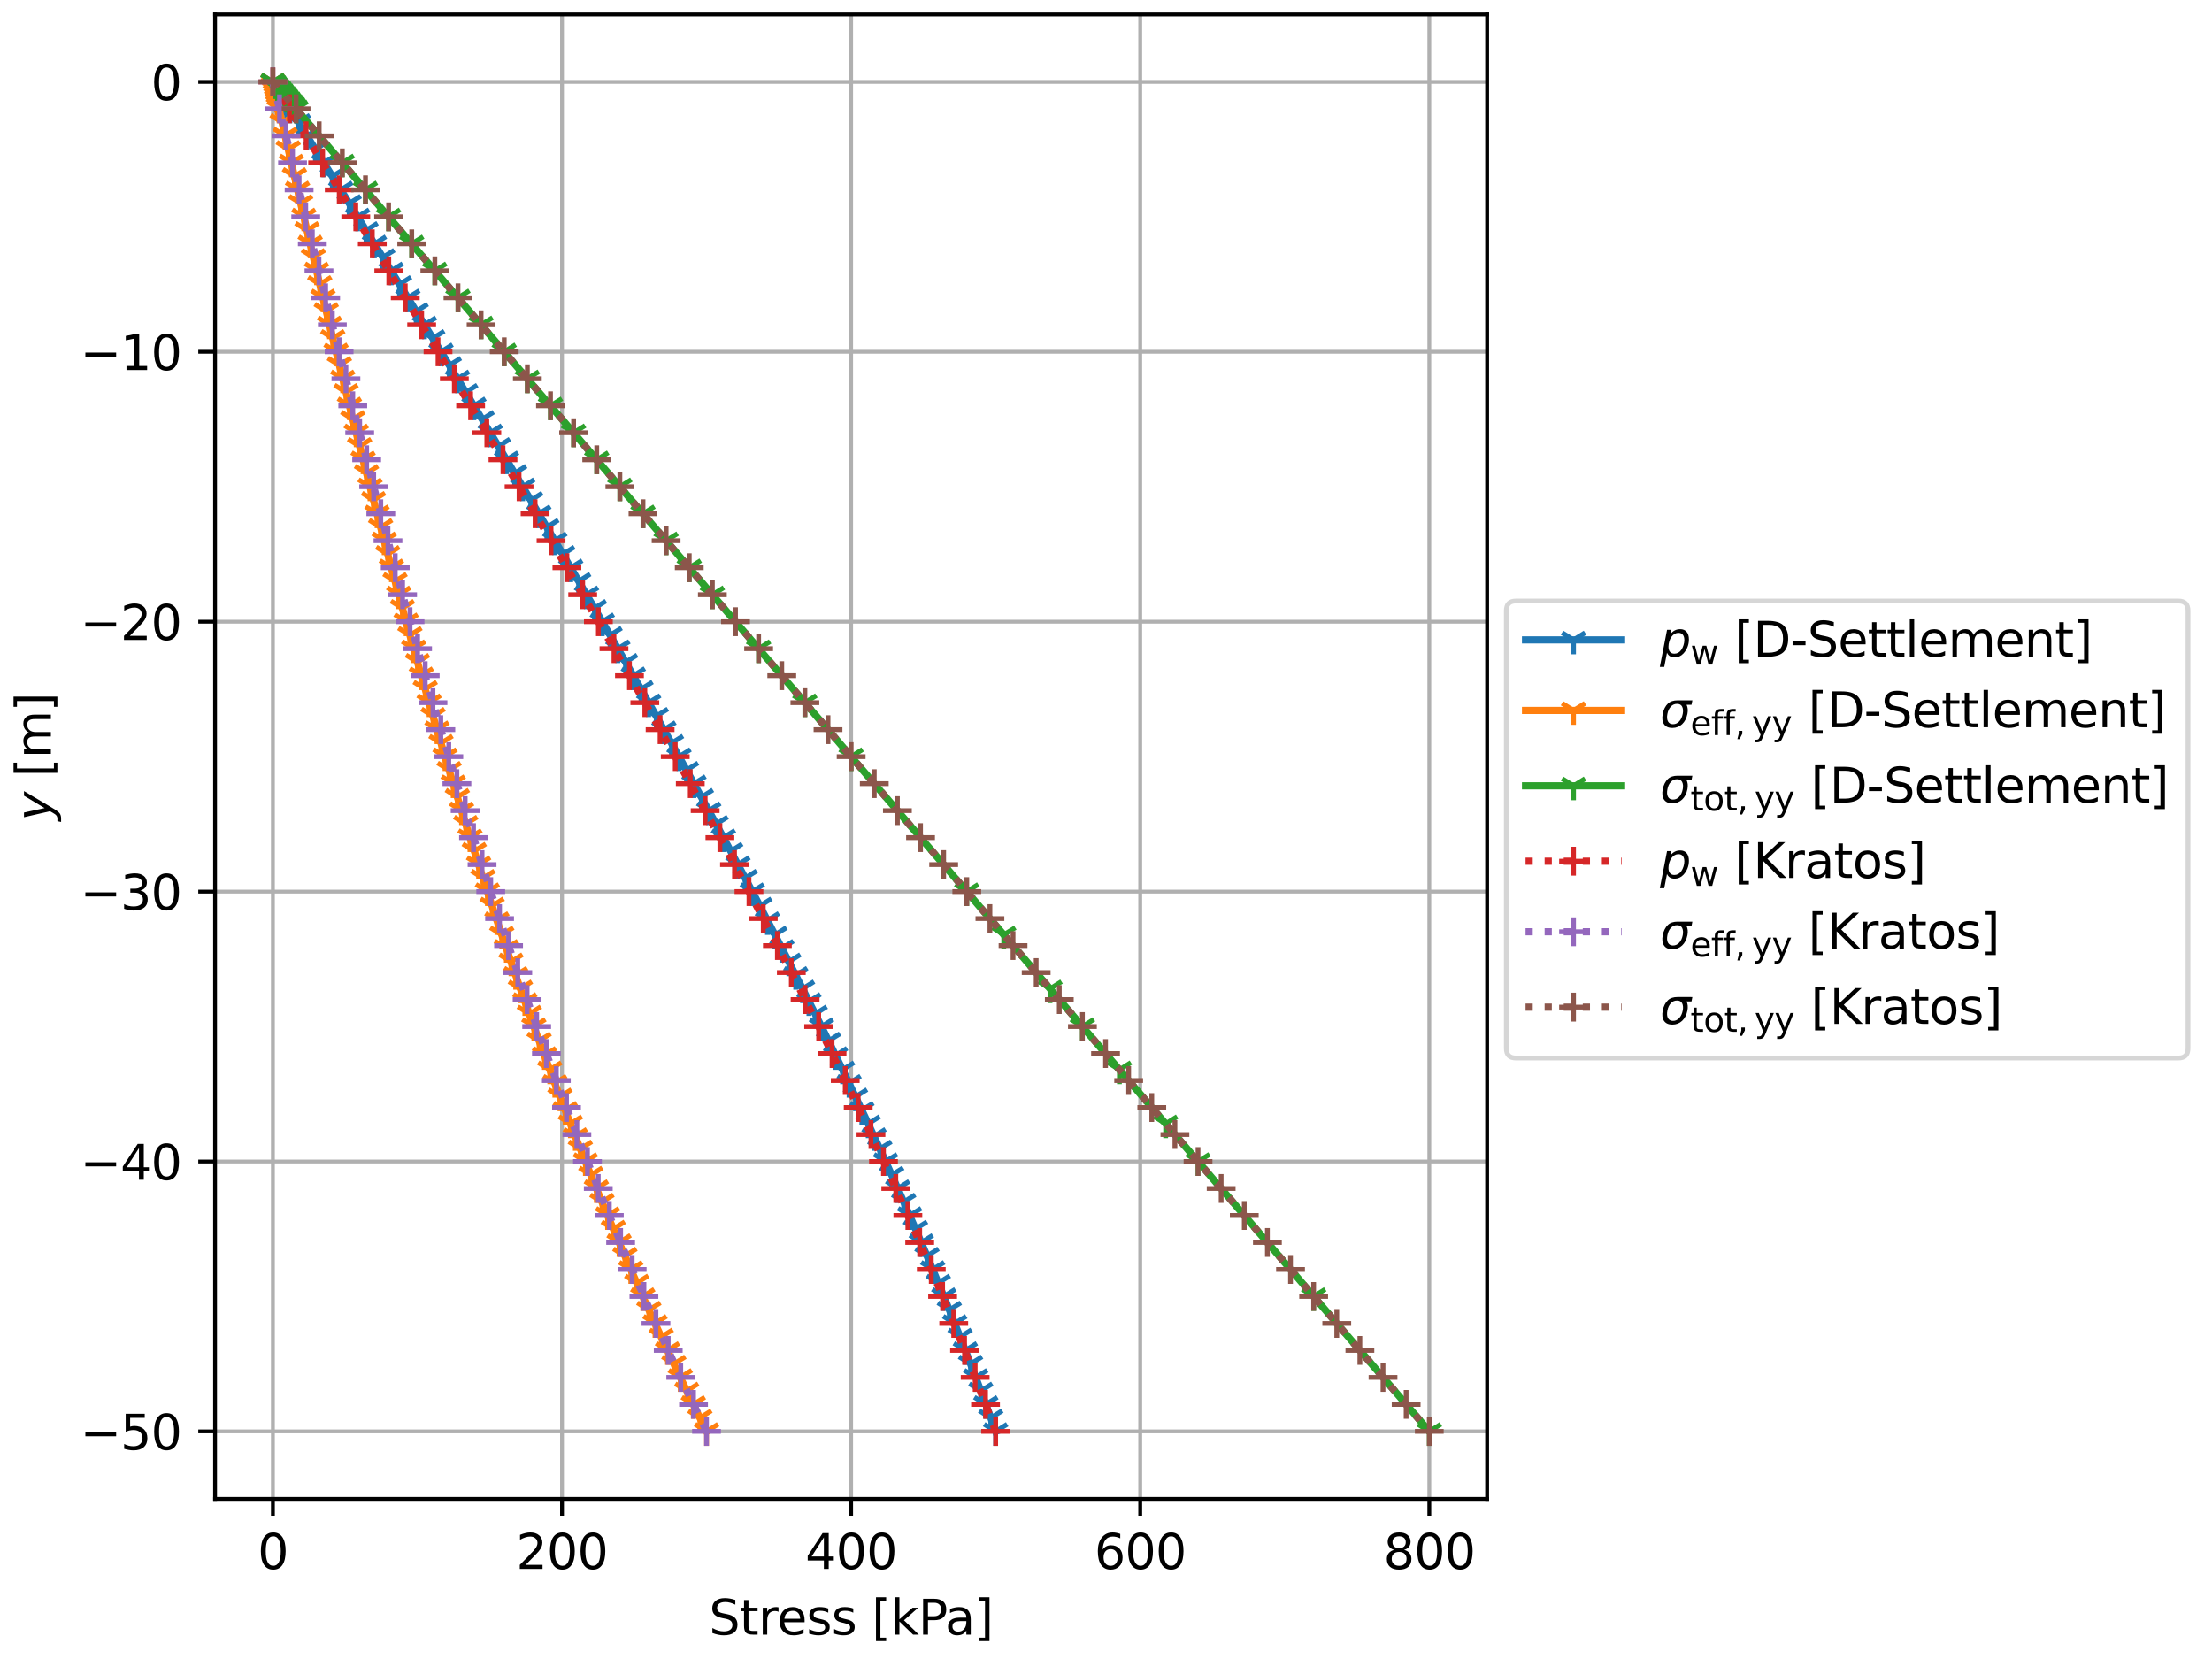 <?xml version="1.0" encoding="utf-8" standalone="no"?>
<!DOCTYPE svg PUBLIC "-//W3C//DTD SVG 1.1//EN"
  "http://www.w3.org/Graphics/SVG/1.1/DTD/svg11.dtd">
<svg xmlns:xlink="http://www.w3.org/1999/xlink" width="460.8pt" height="345.6pt" viewBox="0 0 460.8 345.6" xmlns="http://www.w3.org/2000/svg" version="1.1">
 <defs>
  <style type="text/css">*{stroke-linejoin: round; stroke-linecap: butt}</style>
 </defs>
 <g id="figure_1">
  <g id="patch_1">
   <path d="M 0 345.6 
L 460.8 345.6 
L 460.8 0 
L 0 0 
z
" style="fill: #ffffff"/>
  </g>
  <g id="axes_1">
   <g id="patch_2">
    <path d="M 44.805 312.244 
L 309.799 312.244 
L 309.799 3 
L 44.805 3 
z
" style="fill: #ffffff"/>
   </g>
   <g id="matplotlib.axis_1">
    <g id="xtick_1">
     <g id="line2d_1">
      <path d="M 56.85 312.244 
L 56.85 3 
" clip-path="url(#p854f1b0eb8)" style="fill: none; stroke: #b0b0b0; stroke-width: 0.8; stroke-linecap: square"/>
     </g>
     <g id="line2d_2">
      <defs>
       <path id="m6175bfb3ba" d="M 0 0 
L 0 3.5 
" style="stroke: #000000; stroke-width: 0.8"/>
      </defs>
      <g>
       <use xlink:href="#m6175bfb3ba" x="56.85" y="312.244" style="stroke: #000000; stroke-width: 0.8"/>
      </g>
     </g>
     <g id="text_1">
      <!-- 0 -->
      <g transform="translate(53.669 326.842) scale(0.1 -0.1)">
       <defs>
        <path id="DejaVuSans-30" d="M 2034 4250 
Q 1547 4250 1301 3770 
Q 1056 3291 1056 2328 
Q 1056 1369 1301 889 
Q 1547 409 2034 409 
Q 2525 409 2770 889 
Q 3016 1369 3016 2328 
Q 3016 3291 2770 3770 
Q 2525 4250 2034 4250 
z
M 2034 4750 
Q 2819 4750 3233 4129 
Q 3647 3509 3647 2328 
Q 3647 1150 3233 529 
Q 2819 -91 2034 -91 
Q 1250 -91 836 529 
Q 422 1150 422 2328 
Q 422 3509 836 4129 
Q 1250 4750 2034 4750 
z
" transform="scale(0.016)"/>
       </defs>
       <use xlink:href="#DejaVuSans-30"/>
      </g>
     </g>
    </g>
    <g id="xtick_2">
     <g id="line2d_3">
      <path d="M 117.076 312.244 
L 117.076 3 
" clip-path="url(#p854f1b0eb8)" style="fill: none; stroke: #b0b0b0; stroke-width: 0.8; stroke-linecap: square"/>
     </g>
     <g id="line2d_4">
      <g>
       <use xlink:href="#m6175bfb3ba" x="117.076" y="312.244" style="stroke: #000000; stroke-width: 0.8"/>
      </g>
     </g>
     <g id="text_2">
      <!-- 200 -->
      <g transform="translate(107.532 326.842) scale(0.1 -0.1)">
       <defs>
        <path id="DejaVuSans-32" d="M 1228 531 
L 3431 531 
L 3431 0 
L 469 0 
L 469 531 
Q 828 903 1448 1529 
Q 2069 2156 2228 2338 
Q 2531 2678 2651 2914 
Q 2772 3150 2772 3378 
Q 2772 3750 2511 3984 
Q 2250 4219 1831 4219 
Q 1534 4219 1204 4116 
Q 875 4013 500 3803 
L 500 4441 
Q 881 4594 1212 4672 
Q 1544 4750 1819 4750 
Q 2544 4750 2975 4387 
Q 3406 4025 3406 3419 
Q 3406 3131 3298 2873 
Q 3191 2616 2906 2266 
Q 2828 2175 2409 1742 
Q 1991 1309 1228 531 
z
" transform="scale(0.016)"/>
       </defs>
       <use xlink:href="#DejaVuSans-32"/>
       <use xlink:href="#DejaVuSans-30" transform="translate(63.623 0)"/>
       <use xlink:href="#DejaVuSans-30" transform="translate(127.246 0)"/>
      </g>
     </g>
    </g>
    <g id="xtick_3">
     <g id="line2d_5">
      <path d="M 177.302 312.244 
L 177.302 3 
" clip-path="url(#p854f1b0eb8)" style="fill: none; stroke: #b0b0b0; stroke-width: 0.8; stroke-linecap: square"/>
     </g>
     <g id="line2d_6">
      <g>
       <use xlink:href="#m6175bfb3ba" x="177.302" y="312.244" style="stroke: #000000; stroke-width: 0.8"/>
      </g>
     </g>
     <g id="text_3">
      <!-- 400 -->
      <g transform="translate(167.758 326.842) scale(0.1 -0.1)">
       <defs>
        <path id="DejaVuSans-34" d="M 2419 4116 
L 825 1625 
L 2419 1625 
L 2419 4116 
z
M 2253 4666 
L 3047 4666 
L 3047 1625 
L 3713 1625 
L 3713 1100 
L 3047 1100 
L 3047 0 
L 2419 0 
L 2419 1100 
L 313 1100 
L 313 1709 
L 2253 4666 
z
" transform="scale(0.016)"/>
       </defs>
       <use xlink:href="#DejaVuSans-34"/>
       <use xlink:href="#DejaVuSans-30" transform="translate(63.623 0)"/>
       <use xlink:href="#DejaVuSans-30" transform="translate(127.246 0)"/>
      </g>
     </g>
    </g>
    <g id="xtick_4">
     <g id="line2d_7">
      <path d="M 237.528 312.244 
L 237.528 3 
" clip-path="url(#p854f1b0eb8)" style="fill: none; stroke: #b0b0b0; stroke-width: 0.8; stroke-linecap: square"/>
     </g>
     <g id="line2d_8">
      <g>
       <use xlink:href="#m6175bfb3ba" x="237.528" y="312.244" style="stroke: #000000; stroke-width: 0.8"/>
      </g>
     </g>
     <g id="text_4">
      <!-- 600 -->
      <g transform="translate(227.984 326.842) scale(0.1 -0.1)">
       <defs>
        <path id="DejaVuSans-36" d="M 2113 2584 
Q 1688 2584 1439 2293 
Q 1191 2003 1191 1497 
Q 1191 994 1439 701 
Q 1688 409 2113 409 
Q 2538 409 2786 701 
Q 3034 994 3034 1497 
Q 3034 2003 2786 2293 
Q 2538 2584 2113 2584 
z
M 3366 4563 
L 3366 3988 
Q 3128 4100 2886 4159 
Q 2644 4219 2406 4219 
Q 1781 4219 1451 3797 
Q 1122 3375 1075 2522 
Q 1259 2794 1537 2939 
Q 1816 3084 2150 3084 
Q 2853 3084 3261 2657 
Q 3669 2231 3669 1497 
Q 3669 778 3244 343 
Q 2819 -91 2113 -91 
Q 1303 -91 875 529 
Q 447 1150 447 2328 
Q 447 3434 972 4092 
Q 1497 4750 2381 4750 
Q 2619 4750 2861 4703 
Q 3103 4656 3366 4563 
z
" transform="scale(0.016)"/>
       </defs>
       <use xlink:href="#DejaVuSans-36"/>
       <use xlink:href="#DejaVuSans-30" transform="translate(63.623 0)"/>
       <use xlink:href="#DejaVuSans-30" transform="translate(127.246 0)"/>
      </g>
     </g>
    </g>
    <g id="xtick_5">
     <g id="line2d_9">
      <path d="M 297.754 312.244 
L 297.754 3 
" clip-path="url(#p854f1b0eb8)" style="fill: none; stroke: #b0b0b0; stroke-width: 0.8; stroke-linecap: square"/>
     </g>
     <g id="line2d_10">
      <g>
       <use xlink:href="#m6175bfb3ba" x="297.754" y="312.244" style="stroke: #000000; stroke-width: 0.8"/>
      </g>
     </g>
     <g id="text_5">
      <!-- 800 -->
      <g transform="translate(288.21 326.842) scale(0.1 -0.1)">
       <defs>
        <path id="DejaVuSans-38" d="M 2034 2216 
Q 1584 2216 1326 1975 
Q 1069 1734 1069 1313 
Q 1069 891 1326 650 
Q 1584 409 2034 409 
Q 2484 409 2743 651 
Q 3003 894 3003 1313 
Q 3003 1734 2745 1975 
Q 2488 2216 2034 2216 
z
M 1403 2484 
Q 997 2584 770 2862 
Q 544 3141 544 3541 
Q 544 4100 942 4425 
Q 1341 4750 2034 4750 
Q 2731 4750 3128 4425 
Q 3525 4100 3525 3541 
Q 3525 3141 3298 2862 
Q 3072 2584 2669 2484 
Q 3125 2378 3379 2068 
Q 3634 1759 3634 1313 
Q 3634 634 3220 271 
Q 2806 -91 2034 -91 
Q 1263 -91 848 271 
Q 434 634 434 1313 
Q 434 1759 690 2068 
Q 947 2378 1403 2484 
z
M 1172 3481 
Q 1172 3119 1398 2916 
Q 1625 2713 2034 2713 
Q 2441 2713 2670 2916 
Q 2900 3119 2900 3481 
Q 2900 3844 2670 4047 
Q 2441 4250 2034 4250 
Q 1625 4250 1398 4047 
Q 1172 3844 1172 3481 
z
" transform="scale(0.016)"/>
       </defs>
       <use xlink:href="#DejaVuSans-38"/>
       <use xlink:href="#DejaVuSans-30" transform="translate(63.623 0)"/>
       <use xlink:href="#DejaVuSans-30" transform="translate(127.246 0)"/>
      </g>
     </g>
    </g>
    <g id="text_6">
     <!-- Stress [kPa] -->
     <g transform="translate(147.699 340.52) scale(0.1 -0.1)">
      <defs>
       <path id="DejaVuSans-53" d="M 3425 4513 
L 3425 3897 
Q 3066 4069 2747 4153 
Q 2428 4238 2131 4238 
Q 1616 4238 1336 4038 
Q 1056 3838 1056 3469 
Q 1056 3159 1242 3001 
Q 1428 2844 1947 2747 
L 2328 2669 
Q 3034 2534 3370 2195 
Q 3706 1856 3706 1288 
Q 3706 609 3251 259 
Q 2797 -91 1919 -91 
Q 1588 -91 1214 -16 
Q 841 59 441 206 
L 441 856 
Q 825 641 1194 531 
Q 1563 422 1919 422 
Q 2459 422 2753 634 
Q 3047 847 3047 1241 
Q 3047 1584 2836 1778 
Q 2625 1972 2144 2069 
L 1759 2144 
Q 1053 2284 737 2584 
Q 422 2884 422 3419 
Q 422 4038 858 4394 
Q 1294 4750 2059 4750 
Q 2388 4750 2728 4690 
Q 3069 4631 3425 4513 
z
" transform="scale(0.016)"/>
       <path id="DejaVuSans-74" d="M 1172 4494 
L 1172 3500 
L 2356 3500 
L 2356 3053 
L 1172 3053 
L 1172 1153 
Q 1172 725 1289 603 
Q 1406 481 1766 481 
L 2356 481 
L 2356 0 
L 1766 0 
Q 1100 0 847 248 
Q 594 497 594 1153 
L 594 3053 
L 172 3053 
L 172 3500 
L 594 3500 
L 594 4494 
L 1172 4494 
z
" transform="scale(0.016)"/>
       <path id="DejaVuSans-72" d="M 2631 2963 
Q 2534 3019 2420 3045 
Q 2306 3072 2169 3072 
Q 1681 3072 1420 2755 
Q 1159 2438 1159 1844 
L 1159 0 
L 581 0 
L 581 3500 
L 1159 3500 
L 1159 2956 
Q 1341 3275 1631 3429 
Q 1922 3584 2338 3584 
Q 2397 3584 2469 3576 
Q 2541 3569 2628 3553 
L 2631 2963 
z
" transform="scale(0.016)"/>
       <path id="DejaVuSans-65" d="M 3597 1894 
L 3597 1613 
L 953 1613 
Q 991 1019 1311 708 
Q 1631 397 2203 397 
Q 2534 397 2845 478 
Q 3156 559 3463 722 
L 3463 178 
Q 3153 47 2828 -22 
Q 2503 -91 2169 -91 
Q 1331 -91 842 396 
Q 353 884 353 1716 
Q 353 2575 817 3079 
Q 1281 3584 2069 3584 
Q 2775 3584 3186 3129 
Q 3597 2675 3597 1894 
z
M 3022 2063 
Q 3016 2534 2758 2815 
Q 2500 3097 2075 3097 
Q 1594 3097 1305 2825 
Q 1016 2553 972 2059 
L 3022 2063 
z
" transform="scale(0.016)"/>
       <path id="DejaVuSans-73" d="M 2834 3397 
L 2834 2853 
Q 2591 2978 2328 3040 
Q 2066 3103 1784 3103 
Q 1356 3103 1142 2972 
Q 928 2841 928 2578 
Q 928 2378 1081 2264 
Q 1234 2150 1697 2047 
L 1894 2003 
Q 2506 1872 2764 1633 
Q 3022 1394 3022 966 
Q 3022 478 2636 193 
Q 2250 -91 1575 -91 
Q 1294 -91 989 -36 
Q 684 19 347 128 
L 347 722 
Q 666 556 975 473 
Q 1284 391 1588 391 
Q 1994 391 2212 530 
Q 2431 669 2431 922 
Q 2431 1156 2273 1281 
Q 2116 1406 1581 1522 
L 1381 1569 
Q 847 1681 609 1914 
Q 372 2147 372 2553 
Q 372 3047 722 3315 
Q 1072 3584 1716 3584 
Q 2034 3584 2315 3537 
Q 2597 3491 2834 3397 
z
" transform="scale(0.016)"/>
       <path id="DejaVuSans-20" transform="scale(0.016)"/>
       <path id="DejaVuSans-5b" d="M 550 4863 
L 1875 4863 
L 1875 4416 
L 1125 4416 
L 1125 -397 
L 1875 -397 
L 1875 -844 
L 550 -844 
L 550 4863 
z
" transform="scale(0.016)"/>
       <path id="DejaVuSans-6b" d="M 581 4863 
L 1159 4863 
L 1159 1991 
L 2875 3500 
L 3609 3500 
L 1753 1863 
L 3688 0 
L 2938 0 
L 1159 1709 
L 1159 0 
L 581 0 
L 581 4863 
z
" transform="scale(0.016)"/>
       <path id="DejaVuSans-50" d="M 1259 4147 
L 1259 2394 
L 2053 2394 
Q 2494 2394 2734 2622 
Q 2975 2850 2975 3272 
Q 2975 3691 2734 3919 
Q 2494 4147 2053 4147 
L 1259 4147 
z
M 628 4666 
L 2053 4666 
Q 2838 4666 3239 4311 
Q 3641 3956 3641 3272 
Q 3641 2581 3239 2228 
Q 2838 1875 2053 1875 
L 1259 1875 
L 1259 0 
L 628 0 
L 628 4666 
z
" transform="scale(0.016)"/>
       <path id="DejaVuSans-61" d="M 2194 1759 
Q 1497 1759 1228 1600 
Q 959 1441 959 1056 
Q 959 750 1161 570 
Q 1363 391 1709 391 
Q 2188 391 2477 730 
Q 2766 1069 2766 1631 
L 2766 1759 
L 2194 1759 
z
M 3341 1997 
L 3341 0 
L 2766 0 
L 2766 531 
Q 2569 213 2275 61 
Q 1981 -91 1556 -91 
Q 1019 -91 701 211 
Q 384 513 384 1019 
Q 384 1609 779 1909 
Q 1175 2209 1959 2209 
L 2766 2209 
L 2766 2266 
Q 2766 2663 2505 2880 
Q 2244 3097 1772 3097 
Q 1472 3097 1187 3025 
Q 903 2953 641 2809 
L 641 3341 
Q 956 3463 1253 3523 
Q 1550 3584 1831 3584 
Q 2591 3584 2966 3190 
Q 3341 2797 3341 1997 
z
" transform="scale(0.016)"/>
       <path id="DejaVuSans-5d" d="M 1947 4863 
L 1947 -844 
L 622 -844 
L 622 -397 
L 1369 -397 
L 1369 4416 
L 622 4416 
L 622 4863 
L 1947 4863 
z
" transform="scale(0.016)"/>
      </defs>
      <use xlink:href="#DejaVuSans-53"/>
      <use xlink:href="#DejaVuSans-74" transform="translate(63.477 0)"/>
      <use xlink:href="#DejaVuSans-72" transform="translate(102.686 0)"/>
      <use xlink:href="#DejaVuSans-65" transform="translate(141.549 0)"/>
      <use xlink:href="#DejaVuSans-73" transform="translate(203.072 0)"/>
      <use xlink:href="#DejaVuSans-73" transform="translate(255.172 0)"/>
      <use xlink:href="#DejaVuSans-20" transform="translate(307.271 0)"/>
      <use xlink:href="#DejaVuSans-5b" transform="translate(339.059 0)"/>
      <use xlink:href="#DejaVuSans-6b" transform="translate(378.072 0)"/>
      <use xlink:href="#DejaVuSans-50" transform="translate(435.982 0)"/>
      <use xlink:href="#DejaVuSans-61" transform="translate(491.785 0)"/>
      <use xlink:href="#DejaVuSans-5d" transform="translate(553.064 0)"/>
     </g>
    </g>
   </g>
   <g id="matplotlib.axis_2">
    <g id="ytick_1">
     <g id="line2d_11">
      <path d="M 44.805 298.187 
L 309.799 298.187 
" clip-path="url(#p854f1b0eb8)" style="fill: none; stroke: #b0b0b0; stroke-width: 0.8; stroke-linecap: square"/>
     </g>
     <g id="line2d_12">
      <defs>
       <path id="mae4f285936" d="M 0 0 
L -3.5 0 
" style="stroke: #000000; stroke-width: 0.8"/>
      </defs>
      <g>
       <use xlink:href="#mae4f285936" x="44.805" y="298.187" style="stroke: #000000; stroke-width: 0.8"/>
      </g>
     </g>
     <g id="text_7">
      <!-- −50 -->
      <g transform="translate(16.7 301.986) scale(0.1 -0.1)">
       <defs>
        <path id="DejaVuSans-2212" d="M 678 2272 
L 4684 2272 
L 4684 1741 
L 678 1741 
L 678 2272 
z
" transform="scale(0.016)"/>
        <path id="DejaVuSans-35" d="M 691 4666 
L 3169 4666 
L 3169 4134 
L 1269 4134 
L 1269 2991 
Q 1406 3038 1543 3061 
Q 1681 3084 1819 3084 
Q 2600 3084 3056 2656 
Q 3513 2228 3513 1497 
Q 3513 744 3044 326 
Q 2575 -91 1722 -91 
Q 1428 -91 1123 -41 
Q 819 9 494 109 
L 494 744 
Q 775 591 1075 516 
Q 1375 441 1709 441 
Q 2250 441 2565 725 
Q 2881 1009 2881 1497 
Q 2881 1984 2565 2268 
Q 2250 2553 1709 2553 
Q 1456 2553 1204 2497 
Q 953 2441 691 2322 
L 691 4666 
z
" transform="scale(0.016)"/>
       </defs>
       <use xlink:href="#DejaVuSans-2212"/>
       <use xlink:href="#DejaVuSans-35" transform="translate(83.789 0)"/>
       <use xlink:href="#DejaVuSans-30" transform="translate(147.412 0)"/>
      </g>
     </g>
    </g>
    <g id="ytick_2">
     <g id="line2d_13">
      <path d="M 44.805 241.961 
L 309.799 241.961 
" clip-path="url(#p854f1b0eb8)" style="fill: none; stroke: #b0b0b0; stroke-width: 0.8; stroke-linecap: square"/>
     </g>
     <g id="line2d_14">
      <g>
       <use xlink:href="#mae4f285936" x="44.805" y="241.961" style="stroke: #000000; stroke-width: 0.8"/>
      </g>
     </g>
     <g id="text_8">
      <!-- −40 -->
      <g transform="translate(16.7 245.76) scale(0.1 -0.1)">
       <use xlink:href="#DejaVuSans-2212"/>
       <use xlink:href="#DejaVuSans-34" transform="translate(83.789 0)"/>
       <use xlink:href="#DejaVuSans-30" transform="translate(147.412 0)"/>
      </g>
     </g>
    </g>
    <g id="ytick_3">
     <g id="line2d_15">
      <path d="M 44.805 185.735 
L 309.799 185.735 
" clip-path="url(#p854f1b0eb8)" style="fill: none; stroke: #b0b0b0; stroke-width: 0.8; stroke-linecap: square"/>
     </g>
     <g id="line2d_16">
      <g>
       <use xlink:href="#mae4f285936" x="44.805" y="185.735" style="stroke: #000000; stroke-width: 0.8"/>
      </g>
     </g>
     <g id="text_9">
      <!-- −30 -->
      <g transform="translate(16.7 189.534) scale(0.1 -0.1)">
       <defs>
        <path id="DejaVuSans-33" d="M 2597 2516 
Q 3050 2419 3304 2112 
Q 3559 1806 3559 1356 
Q 3559 666 3084 287 
Q 2609 -91 1734 -91 
Q 1441 -91 1130 -33 
Q 819 25 488 141 
L 488 750 
Q 750 597 1062 519 
Q 1375 441 1716 441 
Q 2309 441 2620 675 
Q 2931 909 2931 1356 
Q 2931 1769 2642 2001 
Q 2353 2234 1838 2234 
L 1294 2234 
L 1294 2753 
L 1863 2753 
Q 2328 2753 2575 2939 
Q 2822 3125 2822 3475 
Q 2822 3834 2567 4026 
Q 2313 4219 1838 4219 
Q 1578 4219 1281 4162 
Q 984 4106 628 3988 
L 628 4550 
Q 988 4650 1302 4700 
Q 1616 4750 1894 4750 
Q 2613 4750 3031 4423 
Q 3450 4097 3450 3541 
Q 3450 3153 3228 2886 
Q 3006 2619 2597 2516 
z
" transform="scale(0.016)"/>
       </defs>
       <use xlink:href="#DejaVuSans-2212"/>
       <use xlink:href="#DejaVuSans-33" transform="translate(83.789 0)"/>
       <use xlink:href="#DejaVuSans-30" transform="translate(147.412 0)"/>
      </g>
     </g>
    </g>
    <g id="ytick_4">
     <g id="line2d_17">
      <path d="M 44.805 129.509 
L 309.799 129.509 
" clip-path="url(#p854f1b0eb8)" style="fill: none; stroke: #b0b0b0; stroke-width: 0.8; stroke-linecap: square"/>
     </g>
     <g id="line2d_18">
      <g>
       <use xlink:href="#mae4f285936" x="44.805" y="129.509" style="stroke: #000000; stroke-width: 0.8"/>
      </g>
     </g>
     <g id="text_10">
      <!-- −20 -->
      <g transform="translate(16.7 133.308) scale(0.1 -0.1)">
       <use xlink:href="#DejaVuSans-2212"/>
       <use xlink:href="#DejaVuSans-32" transform="translate(83.789 0)"/>
       <use xlink:href="#DejaVuSans-30" transform="translate(147.412 0)"/>
      </g>
     </g>
    </g>
    <g id="ytick_5">
     <g id="line2d_19">
      <path d="M 44.805 73.283 
L 309.799 73.283 
" clip-path="url(#p854f1b0eb8)" style="fill: none; stroke: #b0b0b0; stroke-width: 0.8; stroke-linecap: square"/>
     </g>
     <g id="line2d_20">
      <g>
       <use xlink:href="#mae4f285936" x="44.805" y="73.283" style="stroke: #000000; stroke-width: 0.8"/>
      </g>
     </g>
     <g id="text_11">
      <!-- −10 -->
      <g transform="translate(16.7 77.082) scale(0.1 -0.1)">
       <defs>
        <path id="DejaVuSans-31" d="M 794 531 
L 1825 531 
L 1825 4091 
L 703 3866 
L 703 4441 
L 1819 4666 
L 2450 4666 
L 2450 531 
L 3481 531 
L 3481 0 
L 794 0 
L 794 531 
z
" transform="scale(0.016)"/>
       </defs>
       <use xlink:href="#DejaVuSans-2212"/>
       <use xlink:href="#DejaVuSans-31" transform="translate(83.789 0)"/>
       <use xlink:href="#DejaVuSans-30" transform="translate(147.412 0)"/>
      </g>
     </g>
    </g>
    <g id="ytick_6">
     <g id="line2d_21">
      <path d="M 44.805 17.057 
L 309.799 17.057 
" clip-path="url(#p854f1b0eb8)" style="fill: none; stroke: #b0b0b0; stroke-width: 0.8; stroke-linecap: square"/>
     </g>
     <g id="line2d_22">
      <g>
       <use xlink:href="#mae4f285936" x="44.805" y="17.057" style="stroke: #000000; stroke-width: 0.8"/>
      </g>
     </g>
     <g id="text_12">
      <!-- 0 -->
      <g transform="translate(31.442 20.856) scale(0.1 -0.1)">
       <use xlink:href="#DejaVuSans-30"/>
      </g>
     </g>
    </g>
    <g id="text_13">
     <!-- $y$ [m] -->
     <g transform="translate(10.6 170.972) rotate(-90) scale(0.1 -0.1)">
      <defs>
       <path id="DejaVuSans-Oblique-79" d="M 1588 -325 
Q 1188 -997 936 -1164 
Q 684 -1331 294 -1331 
L -159 -1331 
L -63 -850 
L 269 -850 
Q 509 -850 678 -719 
Q 847 -588 1056 -206 
L 1234 128 
L 459 3500 
L 1069 3500 
L 1650 819 
L 3256 3500 
L 3859 3500 
L 1588 -325 
z
" transform="scale(0.016)"/>
       <path id="DejaVuSans-6d" d="M 3328 2828 
Q 3544 3216 3844 3400 
Q 4144 3584 4550 3584 
Q 5097 3584 5394 3201 
Q 5691 2819 5691 2113 
L 5691 0 
L 5113 0 
L 5113 2094 
Q 5113 2597 4934 2840 
Q 4756 3084 4391 3084 
Q 3944 3084 3684 2787 
Q 3425 2491 3425 1978 
L 3425 0 
L 2847 0 
L 2847 2094 
Q 2847 2600 2669 2842 
Q 2491 3084 2119 3084 
Q 1678 3084 1418 2786 
Q 1159 2488 1159 1978 
L 1159 0 
L 581 0 
L 581 3500 
L 1159 3500 
L 1159 2956 
Q 1356 3278 1631 3431 
Q 1906 3584 2284 3584 
Q 2666 3584 2933 3390 
Q 3200 3197 3328 2828 
z
" transform="scale(0.016)"/>
      </defs>
      <use xlink:href="#DejaVuSans-Oblique-79" transform="translate(0 0.016)"/>
      <use xlink:href="#DejaVuSans-20" transform="translate(59.18 0.016)"/>
      <use xlink:href="#DejaVuSans-5b" transform="translate(90.967 0.016)"/>
      <use xlink:href="#DejaVuSans-6d" transform="translate(129.98 0.016)"/>
      <use xlink:href="#DejaVuSans-5d" transform="translate(227.393 0.016)"/>
     </g>
    </g>
   </g>
   <g id="line2d_23">
    <path d="M 56.85 17.057 
L 57.205 17.619 
L 57.561 18.181 
L 57.916 18.744 
L 58.271 19.306 
L 58.624 19.868 
L 58.979 20.43 
L 59.334 20.993 
L 59.69 21.555 
L 60.042 22.117 
L 60.397 22.679 
L 62.168 25.491 
L 63.936 28.302 
L 65.703 31.113 
L 67.465 33.925 
L 69.227 36.736 
L 70.985 39.547 
L 72.744 42.358 
L 74.496 45.17 
L 76.246 47.981 
L 77.995 50.792 
L 79.742 53.604 
L 81.483 56.415 
L 83.223 59.226 
L 84.961 62.038 
L 86.692 64.849 
L 88.424 67.66 
L 90.149 70.471 
L 91.872 73.283 
L 93.591 76.094 
L 95.307 78.905 
L 97.021 81.717 
L 98.728 84.528 
L 100.433 87.339 
L 102.134 90.151 
L 103.829 92.962 
L 105.522 95.773 
L 107.208 98.585 
L 108.891 101.396 
L 110.572 104.207 
L 112.246 107.018 
L 113.914 109.83 
L 115.579 112.641 
L 117.239 115.452 
L 118.892 118.264 
L 120.542 121.075 
L 122.186 123.886 
L 123.824 126.698 
L 125.457 129.509 
L 127.083 132.32 
L 128.706 135.131 
L 130.32 137.943 
L 131.928 140.754 
L 133.53 143.565 
L 135.129 146.377 
L 136.716 149.188 
L 138.3 151.999 
L 139.878 154.811 
L 141.447 157.622 
L 143.009 160.433 
L 144.563 163.244 
L 146.108 166.056 
L 147.647 168.867 
L 149.18 171.678 
L 150.703 174.49 
L 152.218 177.301 
L 153.724 180.112 
L 155.223 182.924 
L 156.714 185.735 
L 158.295 188.715 
L 159.867 191.751 
L 161.427 194.731 
L 162.881 197.542 
L 164.326 200.354 
L 165.76 203.165 
L 167.184 205.976 
L 168.506 208.619 
L 169.819 211.205 
L 171.123 213.848 
L 172.598 216.828 
L 174.065 219.864 
L 175.519 222.844 
L 176.871 225.655 
L 178.212 228.467 
L 179.539 231.278 
L 180.858 234.089 
L 182.075 236.732 
L 183.286 239.318 
L 184.481 241.961 
L 185.755 244.772 
L 187.014 247.584 
L 188.257 250.395 
L 189.492 253.206 
L 190.711 256.017 
L 191.916 258.829 
L 193.111 261.64 
L 194.292 264.451 
L 195.46 267.263 
L 196.614 270.074 
L 197.758 272.885 
L 198.884 275.697 
L 199.998 278.508 
L 201.097 281.319 
L 202.184 284.13 
L 203.26 286.942 
L 204.319 289.753 
L 205.364 292.564 
L 206.397 295.376 
L 207.415 298.187 
" clip-path="url(#p854f1b0eb8)" style="fill: none; stroke: #1f77b4; stroke-width: 1.5; stroke-linecap: square"/>
    <defs>
     <path id="m2c24d863cb" d="M 0 0 
L 0 3 
M 0 0 
L 2.4 -1.5 
M 0 0 
L -2.4 -1.5 
" style="stroke: #1f77b4"/>
    </defs>
    <g clip-path="url(#p854f1b0eb8)">
     <use xlink:href="#m2c24d863cb" x="56.85" y="17.057" style="fill: #1f77b4; stroke: #1f77b4"/>
     <use xlink:href="#m2c24d863cb" x="57.205" y="17.619" style="fill: #1f77b4; stroke: #1f77b4"/>
     <use xlink:href="#m2c24d863cb" x="57.561" y="18.181" style="fill: #1f77b4; stroke: #1f77b4"/>
     <use xlink:href="#m2c24d863cb" x="57.916" y="18.744" style="fill: #1f77b4; stroke: #1f77b4"/>
     <use xlink:href="#m2c24d863cb" x="58.271" y="19.306" style="fill: #1f77b4; stroke: #1f77b4"/>
     <use xlink:href="#m2c24d863cb" x="58.624" y="19.868" style="fill: #1f77b4; stroke: #1f77b4"/>
     <use xlink:href="#m2c24d863cb" x="58.979" y="20.43" style="fill: #1f77b4; stroke: #1f77b4"/>
     <use xlink:href="#m2c24d863cb" x="59.334" y="20.993" style="fill: #1f77b4; stroke: #1f77b4"/>
     <use xlink:href="#m2c24d863cb" x="59.69" y="21.555" style="fill: #1f77b4; stroke: #1f77b4"/>
     <use xlink:href="#m2c24d863cb" x="60.042" y="22.117" style="fill: #1f77b4; stroke: #1f77b4"/>
     <use xlink:href="#m2c24d863cb" x="60.397" y="22.679" style="fill: #1f77b4; stroke: #1f77b4"/>
     <use xlink:href="#m2c24d863cb" x="62.168" y="25.491" style="fill: #1f77b4; stroke: #1f77b4"/>
     <use xlink:href="#m2c24d863cb" x="63.936" y="28.302" style="fill: #1f77b4; stroke: #1f77b4"/>
     <use xlink:href="#m2c24d863cb" x="65.703" y="31.113" style="fill: #1f77b4; stroke: #1f77b4"/>
     <use xlink:href="#m2c24d863cb" x="67.465" y="33.925" style="fill: #1f77b4; stroke: #1f77b4"/>
     <use xlink:href="#m2c24d863cb" x="69.227" y="36.736" style="fill: #1f77b4; stroke: #1f77b4"/>
     <use xlink:href="#m2c24d863cb" x="70.985" y="39.547" style="fill: #1f77b4; stroke: #1f77b4"/>
     <use xlink:href="#m2c24d863cb" x="72.744" y="42.358" style="fill: #1f77b4; stroke: #1f77b4"/>
     <use xlink:href="#m2c24d863cb" x="74.496" y="45.17" style="fill: #1f77b4; stroke: #1f77b4"/>
     <use xlink:href="#m2c24d863cb" x="76.246" y="47.981" style="fill: #1f77b4; stroke: #1f77b4"/>
     <use xlink:href="#m2c24d863cb" x="77.995" y="50.792" style="fill: #1f77b4; stroke: #1f77b4"/>
     <use xlink:href="#m2c24d863cb" x="79.742" y="53.604" style="fill: #1f77b4; stroke: #1f77b4"/>
     <use xlink:href="#m2c24d863cb" x="81.483" y="56.415" style="fill: #1f77b4; stroke: #1f77b4"/>
     <use xlink:href="#m2c24d863cb" x="83.223" y="59.226" style="fill: #1f77b4; stroke: #1f77b4"/>
     <use xlink:href="#m2c24d863cb" x="84.961" y="62.038" style="fill: #1f77b4; stroke: #1f77b4"/>
     <use xlink:href="#m2c24d863cb" x="86.692" y="64.849" style="fill: #1f77b4; stroke: #1f77b4"/>
     <use xlink:href="#m2c24d863cb" x="88.424" y="67.66" style="fill: #1f77b4; stroke: #1f77b4"/>
     <use xlink:href="#m2c24d863cb" x="90.149" y="70.471" style="fill: #1f77b4; stroke: #1f77b4"/>
     <use xlink:href="#m2c24d863cb" x="91.872" y="73.283" style="fill: #1f77b4; stroke: #1f77b4"/>
     <use xlink:href="#m2c24d863cb" x="93.591" y="76.094" style="fill: #1f77b4; stroke: #1f77b4"/>
     <use xlink:href="#m2c24d863cb" x="95.307" y="78.905" style="fill: #1f77b4; stroke: #1f77b4"/>
     <use xlink:href="#m2c24d863cb" x="97.021" y="81.717" style="fill: #1f77b4; stroke: #1f77b4"/>
     <use xlink:href="#m2c24d863cb" x="98.728" y="84.528" style="fill: #1f77b4; stroke: #1f77b4"/>
     <use xlink:href="#m2c24d863cb" x="100.433" y="87.339" style="fill: #1f77b4; stroke: #1f77b4"/>
     <use xlink:href="#m2c24d863cb" x="102.134" y="90.151" style="fill: #1f77b4; stroke: #1f77b4"/>
     <use xlink:href="#m2c24d863cb" x="103.829" y="92.962" style="fill: #1f77b4; stroke: #1f77b4"/>
     <use xlink:href="#m2c24d863cb" x="105.522" y="95.773" style="fill: #1f77b4; stroke: #1f77b4"/>
     <use xlink:href="#m2c24d863cb" x="107.208" y="98.585" style="fill: #1f77b4; stroke: #1f77b4"/>
     <use xlink:href="#m2c24d863cb" x="108.891" y="101.396" style="fill: #1f77b4; stroke: #1f77b4"/>
     <use xlink:href="#m2c24d863cb" x="110.572" y="104.207" style="fill: #1f77b4; stroke: #1f77b4"/>
     <use xlink:href="#m2c24d863cb" x="112.246" y="107.018" style="fill: #1f77b4; stroke: #1f77b4"/>
     <use xlink:href="#m2c24d863cb" x="113.914" y="109.83" style="fill: #1f77b4; stroke: #1f77b4"/>
     <use xlink:href="#m2c24d863cb" x="115.579" y="112.641" style="fill: #1f77b4; stroke: #1f77b4"/>
     <use xlink:href="#m2c24d863cb" x="117.239" y="115.452" style="fill: #1f77b4; stroke: #1f77b4"/>
     <use xlink:href="#m2c24d863cb" x="118.892" y="118.264" style="fill: #1f77b4; stroke: #1f77b4"/>
     <use xlink:href="#m2c24d863cb" x="120.542" y="121.075" style="fill: #1f77b4; stroke: #1f77b4"/>
     <use xlink:href="#m2c24d863cb" x="122.186" y="123.886" style="fill: #1f77b4; stroke: #1f77b4"/>
     <use xlink:href="#m2c24d863cb" x="123.824" y="126.698" style="fill: #1f77b4; stroke: #1f77b4"/>
     <use xlink:href="#m2c24d863cb" x="125.457" y="129.509" style="fill: #1f77b4; stroke: #1f77b4"/>
     <use xlink:href="#m2c24d863cb" x="127.083" y="132.32" style="fill: #1f77b4; stroke: #1f77b4"/>
     <use xlink:href="#m2c24d863cb" x="128.706" y="135.131" style="fill: #1f77b4; stroke: #1f77b4"/>
     <use xlink:href="#m2c24d863cb" x="130.32" y="137.943" style="fill: #1f77b4; stroke: #1f77b4"/>
     <use xlink:href="#m2c24d863cb" x="131.928" y="140.754" style="fill: #1f77b4; stroke: #1f77b4"/>
     <use xlink:href="#m2c24d863cb" x="133.53" y="143.565" style="fill: #1f77b4; stroke: #1f77b4"/>
     <use xlink:href="#m2c24d863cb" x="135.129" y="146.377" style="fill: #1f77b4; stroke: #1f77b4"/>
     <use xlink:href="#m2c24d863cb" x="136.716" y="149.188" style="fill: #1f77b4; stroke: #1f77b4"/>
     <use xlink:href="#m2c24d863cb" x="138.3" y="151.999" style="fill: #1f77b4; stroke: #1f77b4"/>
     <use xlink:href="#m2c24d863cb" x="139.878" y="154.811" style="fill: #1f77b4; stroke: #1f77b4"/>
     <use xlink:href="#m2c24d863cb" x="141.447" y="157.622" style="fill: #1f77b4; stroke: #1f77b4"/>
     <use xlink:href="#m2c24d863cb" x="143.009" y="160.433" style="fill: #1f77b4; stroke: #1f77b4"/>
     <use xlink:href="#m2c24d863cb" x="144.563" y="163.244" style="fill: #1f77b4; stroke: #1f77b4"/>
     <use xlink:href="#m2c24d863cb" x="146.108" y="166.056" style="fill: #1f77b4; stroke: #1f77b4"/>
     <use xlink:href="#m2c24d863cb" x="147.647" y="168.867" style="fill: #1f77b4; stroke: #1f77b4"/>
     <use xlink:href="#m2c24d863cb" x="149.18" y="171.678" style="fill: #1f77b4; stroke: #1f77b4"/>
     <use xlink:href="#m2c24d863cb" x="150.703" y="174.49" style="fill: #1f77b4; stroke: #1f77b4"/>
     <use xlink:href="#m2c24d863cb" x="152.218" y="177.301" style="fill: #1f77b4; stroke: #1f77b4"/>
     <use xlink:href="#m2c24d863cb" x="153.724" y="180.112" style="fill: #1f77b4; stroke: #1f77b4"/>
     <use xlink:href="#m2c24d863cb" x="155.223" y="182.924" style="fill: #1f77b4; stroke: #1f77b4"/>
     <use xlink:href="#m2c24d863cb" x="156.714" y="185.735" style="fill: #1f77b4; stroke: #1f77b4"/>
     <use xlink:href="#m2c24d863cb" x="158.295" y="188.715" style="fill: #1f77b4; stroke: #1f77b4"/>
     <use xlink:href="#m2c24d863cb" x="159.867" y="191.751" style="fill: #1f77b4; stroke: #1f77b4"/>
     <use xlink:href="#m2c24d863cb" x="161.427" y="194.731" style="fill: #1f77b4; stroke: #1f77b4"/>
     <use xlink:href="#m2c24d863cb" x="162.881" y="197.542" style="fill: #1f77b4; stroke: #1f77b4"/>
     <use xlink:href="#m2c24d863cb" x="164.326" y="200.354" style="fill: #1f77b4; stroke: #1f77b4"/>
     <use xlink:href="#m2c24d863cb" x="165.76" y="203.165" style="fill: #1f77b4; stroke: #1f77b4"/>
     <use xlink:href="#m2c24d863cb" x="167.184" y="205.976" style="fill: #1f77b4; stroke: #1f77b4"/>
     <use xlink:href="#m2c24d863cb" x="168.506" y="208.619" style="fill: #1f77b4; stroke: #1f77b4"/>
     <use xlink:href="#m2c24d863cb" x="169.819" y="211.205" style="fill: #1f77b4; stroke: #1f77b4"/>
     <use xlink:href="#m2c24d863cb" x="171.123" y="213.848" style="fill: #1f77b4; stroke: #1f77b4"/>
     <use xlink:href="#m2c24d863cb" x="172.598" y="216.828" style="fill: #1f77b4; stroke: #1f77b4"/>
     <use xlink:href="#m2c24d863cb" x="174.065" y="219.864" style="fill: #1f77b4; stroke: #1f77b4"/>
     <use xlink:href="#m2c24d863cb" x="175.519" y="222.844" style="fill: #1f77b4; stroke: #1f77b4"/>
     <use xlink:href="#m2c24d863cb" x="176.871" y="225.655" style="fill: #1f77b4; stroke: #1f77b4"/>
     <use xlink:href="#m2c24d863cb" x="178.212" y="228.467" style="fill: #1f77b4; stroke: #1f77b4"/>
     <use xlink:href="#m2c24d863cb" x="179.539" y="231.278" style="fill: #1f77b4; stroke: #1f77b4"/>
     <use xlink:href="#m2c24d863cb" x="180.858" y="234.089" style="fill: #1f77b4; stroke: #1f77b4"/>
     <use xlink:href="#m2c24d863cb" x="182.075" y="236.732" style="fill: #1f77b4; stroke: #1f77b4"/>
     <use xlink:href="#m2c24d863cb" x="183.286" y="239.318" style="fill: #1f77b4; stroke: #1f77b4"/>
     <use xlink:href="#m2c24d863cb" x="184.481" y="241.961" style="fill: #1f77b4; stroke: #1f77b4"/>
     <use xlink:href="#m2c24d863cb" x="185.755" y="244.772" style="fill: #1f77b4; stroke: #1f77b4"/>
     <use xlink:href="#m2c24d863cb" x="187.014" y="247.584" style="fill: #1f77b4; stroke: #1f77b4"/>
     <use xlink:href="#m2c24d863cb" x="188.257" y="250.395" style="fill: #1f77b4; stroke: #1f77b4"/>
     <use xlink:href="#m2c24d863cb" x="189.492" y="253.206" style="fill: #1f77b4; stroke: #1f77b4"/>
     <use xlink:href="#m2c24d863cb" x="190.711" y="256.017" style="fill: #1f77b4; stroke: #1f77b4"/>
     <use xlink:href="#m2c24d863cb" x="191.916" y="258.829" style="fill: #1f77b4; stroke: #1f77b4"/>
     <use xlink:href="#m2c24d863cb" x="193.111" y="261.64" style="fill: #1f77b4; stroke: #1f77b4"/>
     <use xlink:href="#m2c24d863cb" x="194.292" y="264.451" style="fill: #1f77b4; stroke: #1f77b4"/>
     <use xlink:href="#m2c24d863cb" x="195.46" y="267.263" style="fill: #1f77b4; stroke: #1f77b4"/>
     <use xlink:href="#m2c24d863cb" x="196.614" y="270.074" style="fill: #1f77b4; stroke: #1f77b4"/>
     <use xlink:href="#m2c24d863cb" x="197.758" y="272.885" style="fill: #1f77b4; stroke: #1f77b4"/>
     <use xlink:href="#m2c24d863cb" x="198.884" y="275.697" style="fill: #1f77b4; stroke: #1f77b4"/>
     <use xlink:href="#m2c24d863cb" x="199.998" y="278.508" style="fill: #1f77b4; stroke: #1f77b4"/>
     <use xlink:href="#m2c24d863cb" x="201.097" y="281.319" style="fill: #1f77b4; stroke: #1f77b4"/>
     <use xlink:href="#m2c24d863cb" x="202.184" y="284.13" style="fill: #1f77b4; stroke: #1f77b4"/>
     <use xlink:href="#m2c24d863cb" x="203.26" y="286.942" style="fill: #1f77b4; stroke: #1f77b4"/>
     <use xlink:href="#m2c24d863cb" x="204.319" y="289.753" style="fill: #1f77b4; stroke: #1f77b4"/>
     <use xlink:href="#m2c24d863cb" x="205.364" y="292.564" style="fill: #1f77b4; stroke: #1f77b4"/>
     <use xlink:href="#m2c24d863cb" x="206.397" y="295.376" style="fill: #1f77b4; stroke: #1f77b4"/>
     <use xlink:href="#m2c24d863cb" x="207.415" y="298.187" style="fill: #1f77b4; stroke: #1f77b4"/>
    </g>
   </g>
   <g id="line2d_24">
    <path d="M 56.85 17.057 
L 56.977 17.619 
L 57.103 18.181 
L 57.23 18.744 
L 57.356 19.306 
L 57.486 19.868 
L 57.612 20.43 
L 57.738 20.993 
L 57.865 21.555 
L 57.994 22.117 
L 58.121 22.679 
L 58.759 25.491 
L 59.401 28.302 
L 60.042 31.113 
L 60.69 33.925 
L 61.337 36.736 
L 61.987 39.547 
L 62.638 42.358 
L 63.294 45.17 
L 63.954 47.981 
L 64.613 50.792 
L 65.276 53.604 
L 65.944 56.415 
L 66.613 59.226 
L 67.284 62.038 
L 67.962 64.849 
L 68.639 67.66 
L 69.323 70.471 
L 70.01 73.283 
L 70.699 76.094 
L 71.392 78.905 
L 72.087 81.717 
L 72.789 84.528 
L 73.494 87.339 
L 74.201 90.151 
L 74.915 92.962 
L 75.632 95.773 
L 76.354 98.585 
L 77.08 101.396 
L 77.809 104.207 
L 78.544 107.018 
L 79.284 109.83 
L 80.028 112.641 
L 80.778 115.452 
L 81.534 118.264 
L 82.293 121.075 
L 83.057 123.886 
L 83.828 126.698 
L 84.605 129.509 
L 85.388 132.32 
L 86.174 135.131 
L 86.969 137.943 
L 87.77 140.754 
L 88.577 143.565 
L 89.387 146.377 
L 90.209 149.188 
L 91.034 151.999 
L 91.866 154.811 
L 92.706 157.622 
L 93.552 160.433 
L 94.407 163.244 
L 95.271 166.056 
L 96.142 168.867 
L 97.018 171.678 
L 97.903 174.49 
L 98.798 177.301 
L 99.701 180.112 
L 100.61 182.924 
L 101.529 185.735 
L 102.516 188.715 
L 103.516 191.751 
L 104.525 194.731 
L 105.48 197.542 
L 106.443 200.354 
L 107.419 203.165 
L 108.404 205.976 
L 109.331 208.619 
L 110.268 211.205 
L 111.21 213.848 
L 112.303 216.828 
L 113.405 219.864 
L 114.523 222.844 
L 115.579 225.655 
L 116.649 228.467 
L 117.73 231.278 
L 118.82 234.089 
L 119.85 236.732 
L 120.891 239.318 
L 121.942 241.961 
L 123.078 244.772 
L 124.228 247.584 
L 125.393 250.395 
L 126.568 253.206 
L 127.757 256.017 
L 128.962 258.829 
L 130.175 261.64 
L 131.404 264.451 
L 132.645 267.263 
L 133.9 270.074 
L 135.165 272.885 
L 136.448 275.697 
L 137.743 278.508 
L 139.053 281.319 
L 140.375 284.13 
L 141.709 286.942 
L 143.058 289.753 
L 144.422 292.564 
L 145.798 295.376 
L 147.189 298.187 
" clip-path="url(#p854f1b0eb8)" style="fill: none; stroke: #ff7f0e; stroke-width: 1.5; stroke-linecap: square"/>
    <defs>
     <path id="ma731284c70" d="M 0 0 
L 0 3 
M 0 0 
L 2.4 -1.5 
M 0 0 
L -2.4 -1.5 
" style="stroke: #ff7f0e"/>
    </defs>
    <g clip-path="url(#p854f1b0eb8)">
     <use xlink:href="#ma731284c70" x="56.85" y="17.057" style="fill: #ff7f0e; stroke: #ff7f0e"/>
     <use xlink:href="#ma731284c70" x="56.977" y="17.619" style="fill: #ff7f0e; stroke: #ff7f0e"/>
     <use xlink:href="#ma731284c70" x="57.103" y="18.181" style="fill: #ff7f0e; stroke: #ff7f0e"/>
     <use xlink:href="#ma731284c70" x="57.23" y="18.744" style="fill: #ff7f0e; stroke: #ff7f0e"/>
     <use xlink:href="#ma731284c70" x="57.356" y="19.306" style="fill: #ff7f0e; stroke: #ff7f0e"/>
     <use xlink:href="#ma731284c70" x="57.486" y="19.868" style="fill: #ff7f0e; stroke: #ff7f0e"/>
     <use xlink:href="#ma731284c70" x="57.612" y="20.43" style="fill: #ff7f0e; stroke: #ff7f0e"/>
     <use xlink:href="#ma731284c70" x="57.738" y="20.993" style="fill: #ff7f0e; stroke: #ff7f0e"/>
     <use xlink:href="#ma731284c70" x="57.865" y="21.555" style="fill: #ff7f0e; stroke: #ff7f0e"/>
     <use xlink:href="#ma731284c70" x="57.994" y="22.117" style="fill: #ff7f0e; stroke: #ff7f0e"/>
     <use xlink:href="#ma731284c70" x="58.121" y="22.679" style="fill: #ff7f0e; stroke: #ff7f0e"/>
     <use xlink:href="#ma731284c70" x="58.759" y="25.491" style="fill: #ff7f0e; stroke: #ff7f0e"/>
     <use xlink:href="#ma731284c70" x="59.401" y="28.302" style="fill: #ff7f0e; stroke: #ff7f0e"/>
     <use xlink:href="#ma731284c70" x="60.042" y="31.113" style="fill: #ff7f0e; stroke: #ff7f0e"/>
     <use xlink:href="#ma731284c70" x="60.69" y="33.925" style="fill: #ff7f0e; stroke: #ff7f0e"/>
     <use xlink:href="#ma731284c70" x="61.337" y="36.736" style="fill: #ff7f0e; stroke: #ff7f0e"/>
     <use xlink:href="#ma731284c70" x="61.987" y="39.547" style="fill: #ff7f0e; stroke: #ff7f0e"/>
     <use xlink:href="#ma731284c70" x="62.638" y="42.358" style="fill: #ff7f0e; stroke: #ff7f0e"/>
     <use xlink:href="#ma731284c70" x="63.294" y="45.17" style="fill: #ff7f0e; stroke: #ff7f0e"/>
     <use xlink:href="#ma731284c70" x="63.954" y="47.981" style="fill: #ff7f0e; stroke: #ff7f0e"/>
     <use xlink:href="#ma731284c70" x="64.613" y="50.792" style="fill: #ff7f0e; stroke: #ff7f0e"/>
     <use xlink:href="#ma731284c70" x="65.276" y="53.604" style="fill: #ff7f0e; stroke: #ff7f0e"/>
     <use xlink:href="#ma731284c70" x="65.944" y="56.415" style="fill: #ff7f0e; stroke: #ff7f0e"/>
     <use xlink:href="#ma731284c70" x="66.613" y="59.226" style="fill: #ff7f0e; stroke: #ff7f0e"/>
     <use xlink:href="#ma731284c70" x="67.284" y="62.038" style="fill: #ff7f0e; stroke: #ff7f0e"/>
     <use xlink:href="#ma731284c70" x="67.962" y="64.849" style="fill: #ff7f0e; stroke: #ff7f0e"/>
     <use xlink:href="#ma731284c70" x="68.639" y="67.66" style="fill: #ff7f0e; stroke: #ff7f0e"/>
     <use xlink:href="#ma731284c70" x="69.323" y="70.471" style="fill: #ff7f0e; stroke: #ff7f0e"/>
     <use xlink:href="#ma731284c70" x="70.01" y="73.283" style="fill: #ff7f0e; stroke: #ff7f0e"/>
     <use xlink:href="#ma731284c70" x="70.699" y="76.094" style="fill: #ff7f0e; stroke: #ff7f0e"/>
     <use xlink:href="#ma731284c70" x="71.392" y="78.905" style="fill: #ff7f0e; stroke: #ff7f0e"/>
     <use xlink:href="#ma731284c70" x="72.087" y="81.717" style="fill: #ff7f0e; stroke: #ff7f0e"/>
     <use xlink:href="#ma731284c70" x="72.789" y="84.528" style="fill: #ff7f0e; stroke: #ff7f0e"/>
     <use xlink:href="#ma731284c70" x="73.494" y="87.339" style="fill: #ff7f0e; stroke: #ff7f0e"/>
     <use xlink:href="#ma731284c70" x="74.201" y="90.151" style="fill: #ff7f0e; stroke: #ff7f0e"/>
     <use xlink:href="#ma731284c70" x="74.915" y="92.962" style="fill: #ff7f0e; stroke: #ff7f0e"/>
     <use xlink:href="#ma731284c70" x="75.632" y="95.773" style="fill: #ff7f0e; stroke: #ff7f0e"/>
     <use xlink:href="#ma731284c70" x="76.354" y="98.585" style="fill: #ff7f0e; stroke: #ff7f0e"/>
     <use xlink:href="#ma731284c70" x="77.08" y="101.396" style="fill: #ff7f0e; stroke: #ff7f0e"/>
     <use xlink:href="#ma731284c70" x="77.809" y="104.207" style="fill: #ff7f0e; stroke: #ff7f0e"/>
     <use xlink:href="#ma731284c70" x="78.544" y="107.018" style="fill: #ff7f0e; stroke: #ff7f0e"/>
     <use xlink:href="#ma731284c70" x="79.284" y="109.83" style="fill: #ff7f0e; stroke: #ff7f0e"/>
     <use xlink:href="#ma731284c70" x="80.028" y="112.641" style="fill: #ff7f0e; stroke: #ff7f0e"/>
     <use xlink:href="#ma731284c70" x="80.778" y="115.452" style="fill: #ff7f0e; stroke: #ff7f0e"/>
     <use xlink:href="#ma731284c70" x="81.534" y="118.264" style="fill: #ff7f0e; stroke: #ff7f0e"/>
     <use xlink:href="#ma731284c70" x="82.293" y="121.075" style="fill: #ff7f0e; stroke: #ff7f0e"/>
     <use xlink:href="#ma731284c70" x="83.057" y="123.886" style="fill: #ff7f0e; stroke: #ff7f0e"/>
     <use xlink:href="#ma731284c70" x="83.828" y="126.698" style="fill: #ff7f0e; stroke: #ff7f0e"/>
     <use xlink:href="#ma731284c70" x="84.605" y="129.509" style="fill: #ff7f0e; stroke: #ff7f0e"/>
     <use xlink:href="#ma731284c70" x="85.388" y="132.32" style="fill: #ff7f0e; stroke: #ff7f0e"/>
     <use xlink:href="#ma731284c70" x="86.174" y="135.131" style="fill: #ff7f0e; stroke: #ff7f0e"/>
     <use xlink:href="#ma731284c70" x="86.969" y="137.943" style="fill: #ff7f0e; stroke: #ff7f0e"/>
     <use xlink:href="#ma731284c70" x="87.77" y="140.754" style="fill: #ff7f0e; stroke: #ff7f0e"/>
     <use xlink:href="#ma731284c70" x="88.577" y="143.565" style="fill: #ff7f0e; stroke: #ff7f0e"/>
     <use xlink:href="#ma731284c70" x="89.387" y="146.377" style="fill: #ff7f0e; stroke: #ff7f0e"/>
     <use xlink:href="#ma731284c70" x="90.209" y="149.188" style="fill: #ff7f0e; stroke: #ff7f0e"/>
     <use xlink:href="#ma731284c70" x="91.034" y="151.999" style="fill: #ff7f0e; stroke: #ff7f0e"/>
     <use xlink:href="#ma731284c70" x="91.866" y="154.811" style="fill: #ff7f0e; stroke: #ff7f0e"/>
     <use xlink:href="#ma731284c70" x="92.706" y="157.622" style="fill: #ff7f0e; stroke: #ff7f0e"/>
     <use xlink:href="#ma731284c70" x="93.552" y="160.433" style="fill: #ff7f0e; stroke: #ff7f0e"/>
     <use xlink:href="#ma731284c70" x="94.407" y="163.244" style="fill: #ff7f0e; stroke: #ff7f0e"/>
     <use xlink:href="#ma731284c70" x="95.271" y="166.056" style="fill: #ff7f0e; stroke: #ff7f0e"/>
     <use xlink:href="#ma731284c70" x="96.142" y="168.867" style="fill: #ff7f0e; stroke: #ff7f0e"/>
     <use xlink:href="#ma731284c70" x="97.018" y="171.678" style="fill: #ff7f0e; stroke: #ff7f0e"/>
     <use xlink:href="#ma731284c70" x="97.903" y="174.49" style="fill: #ff7f0e; stroke: #ff7f0e"/>
     <use xlink:href="#ma731284c70" x="98.798" y="177.301" style="fill: #ff7f0e; stroke: #ff7f0e"/>
     <use xlink:href="#ma731284c70" x="99.701" y="180.112" style="fill: #ff7f0e; stroke: #ff7f0e"/>
     <use xlink:href="#ma731284c70" x="100.61" y="182.924" style="fill: #ff7f0e; stroke: #ff7f0e"/>
     <use xlink:href="#ma731284c70" x="101.529" y="185.735" style="fill: #ff7f0e; stroke: #ff7f0e"/>
     <use xlink:href="#ma731284c70" x="102.516" y="188.715" style="fill: #ff7f0e; stroke: #ff7f0e"/>
     <use xlink:href="#ma731284c70" x="103.516" y="191.751" style="fill: #ff7f0e; stroke: #ff7f0e"/>
     <use xlink:href="#ma731284c70" x="104.525" y="194.731" style="fill: #ff7f0e; stroke: #ff7f0e"/>
     <use xlink:href="#ma731284c70" x="105.48" y="197.542" style="fill: #ff7f0e; stroke: #ff7f0e"/>
     <use xlink:href="#ma731284c70" x="106.443" y="200.354" style="fill: #ff7f0e; stroke: #ff7f0e"/>
     <use xlink:href="#ma731284c70" x="107.419" y="203.165" style="fill: #ff7f0e; stroke: #ff7f0e"/>
     <use xlink:href="#ma731284c70" x="108.404" y="205.976" style="fill: #ff7f0e; stroke: #ff7f0e"/>
     <use xlink:href="#ma731284c70" x="109.331" y="208.619" style="fill: #ff7f0e; stroke: #ff7f0e"/>
     <use xlink:href="#ma731284c70" x="110.268" y="211.205" style="fill: #ff7f0e; stroke: #ff7f0e"/>
     <use xlink:href="#ma731284c70" x="111.21" y="213.848" style="fill: #ff7f0e; stroke: #ff7f0e"/>
     <use xlink:href="#ma731284c70" x="112.303" y="216.828" style="fill: #ff7f0e; stroke: #ff7f0e"/>
     <use xlink:href="#ma731284c70" x="113.405" y="219.864" style="fill: #ff7f0e; stroke: #ff7f0e"/>
     <use xlink:href="#ma731284c70" x="114.523" y="222.844" style="fill: #ff7f0e; stroke: #ff7f0e"/>
     <use xlink:href="#ma731284c70" x="115.579" y="225.655" style="fill: #ff7f0e; stroke: #ff7f0e"/>
     <use xlink:href="#ma731284c70" x="116.649" y="228.467" style="fill: #ff7f0e; stroke: #ff7f0e"/>
     <use xlink:href="#ma731284c70" x="117.73" y="231.278" style="fill: #ff7f0e; stroke: #ff7f0e"/>
     <use xlink:href="#ma731284c70" x="118.82" y="234.089" style="fill: #ff7f0e; stroke: #ff7f0e"/>
     <use xlink:href="#ma731284c70" x="119.85" y="236.732" style="fill: #ff7f0e; stroke: #ff7f0e"/>
     <use xlink:href="#ma731284c70" x="120.891" y="239.318" style="fill: #ff7f0e; stroke: #ff7f0e"/>
     <use xlink:href="#ma731284c70" x="121.942" y="241.961" style="fill: #ff7f0e; stroke: #ff7f0e"/>
     <use xlink:href="#ma731284c70" x="123.078" y="244.772" style="fill: #ff7f0e; stroke: #ff7f0e"/>
     <use xlink:href="#ma731284c70" x="124.228" y="247.584" style="fill: #ff7f0e; stroke: #ff7f0e"/>
     <use xlink:href="#ma731284c70" x="125.393" y="250.395" style="fill: #ff7f0e; stroke: #ff7f0e"/>
     <use xlink:href="#ma731284c70" x="126.568" y="253.206" style="fill: #ff7f0e; stroke: #ff7f0e"/>
     <use xlink:href="#ma731284c70" x="127.757" y="256.017" style="fill: #ff7f0e; stroke: #ff7f0e"/>
     <use xlink:href="#ma731284c70" x="128.962" y="258.829" style="fill: #ff7f0e; stroke: #ff7f0e"/>
     <use xlink:href="#ma731284c70" x="130.175" y="261.64" style="fill: #ff7f0e; stroke: #ff7f0e"/>
     <use xlink:href="#ma731284c70" x="131.404" y="264.451" style="fill: #ff7f0e; stroke: #ff7f0e"/>
     <use xlink:href="#ma731284c70" x="132.645" y="267.263" style="fill: #ff7f0e; stroke: #ff7f0e"/>
     <use xlink:href="#ma731284c70" x="133.9" y="270.074" style="fill: #ff7f0e; stroke: #ff7f0e"/>
     <use xlink:href="#ma731284c70" x="135.165" y="272.885" style="fill: #ff7f0e; stroke: #ff7f0e"/>
     <use xlink:href="#ma731284c70" x="136.448" y="275.697" style="fill: #ff7f0e; stroke: #ff7f0e"/>
     <use xlink:href="#ma731284c70" x="137.743" y="278.508" style="fill: #ff7f0e; stroke: #ff7f0e"/>
     <use xlink:href="#ma731284c70" x="139.053" y="281.319" style="fill: #ff7f0e; stroke: #ff7f0e"/>
     <use xlink:href="#ma731284c70" x="140.375" y="284.13" style="fill: #ff7f0e; stroke: #ff7f0e"/>
     <use xlink:href="#ma731284c70" x="141.709" y="286.942" style="fill: #ff7f0e; stroke: #ff7f0e"/>
     <use xlink:href="#ma731284c70" x="143.058" y="289.753" style="fill: #ff7f0e; stroke: #ff7f0e"/>
     <use xlink:href="#ma731284c70" x="144.422" y="292.564" style="fill: #ff7f0e; stroke: #ff7f0e"/>
     <use xlink:href="#ma731284c70" x="145.798" y="295.376" style="fill: #ff7f0e; stroke: #ff7f0e"/>
     <use xlink:href="#ma731284c70" x="147.189" y="298.187" style="fill: #ff7f0e; stroke: #ff7f0e"/>
    </g>
   </g>
   <g id="line2d_25">
    <path d="M 56.85 17.057 
L 57.332 17.619 
L 57.814 18.181 
L 58.296 18.744 
L 58.777 19.306 
L 59.259 19.868 
L 59.741 20.43 
L 60.223 20.993 
L 60.705 21.555 
L 61.186 22.117 
L 61.668 22.679 
L 71.304 33.925 
L 76.122 39.547 
L 80.941 45.17 
L 85.759 50.792 
L 90.577 56.415 
L 95.395 62.038 
L 100.213 67.66 
L 105.031 73.283 
L 109.849 78.905 
L 114.667 84.528 
L 119.485 90.151 
L 124.303 95.773 
L 129.121 101.396 
L 133.939 107.018 
L 138.757 112.641 
L 143.576 118.264 
L 148.394 123.886 
L 158.03 135.131 
L 167.666 146.377 
L 177.302 157.622 
L 201.392 185.735 
L 209.101 194.731 
L 218.738 205.976 
L 225.483 213.848 
L 233.192 222.844 
L 242.828 234.089 
L 249.573 241.961 
L 273.664 270.074 
L 297.754 298.187 
" clip-path="url(#p854f1b0eb8)" style="fill: none; stroke: #2ca02c; stroke-width: 1.5; stroke-linecap: square"/>
    <defs>
     <path id="m60170a2173" d="M 0 0 
L 0 3 
M 0 0 
L 2.4 -1.5 
M 0 0 
L -2.4 -1.5 
" style="stroke: #2ca02c"/>
    </defs>
    <g clip-path="url(#p854f1b0eb8)">
     <use xlink:href="#m60170a2173" x="56.85" y="17.057" style="fill: #2ca02c; stroke: #2ca02c"/>
     <use xlink:href="#m60170a2173" x="57.332" y="17.619" style="fill: #2ca02c; stroke: #2ca02c"/>
     <use xlink:href="#m60170a2173" x="57.814" y="18.181" style="fill: #2ca02c; stroke: #2ca02c"/>
     <use xlink:href="#m60170a2173" x="58.296" y="18.744" style="fill: #2ca02c; stroke: #2ca02c"/>
     <use xlink:href="#m60170a2173" x="58.777" y="19.306" style="fill: #2ca02c; stroke: #2ca02c"/>
     <use xlink:href="#m60170a2173" x="59.259" y="19.868" style="fill: #2ca02c; stroke: #2ca02c"/>
     <use xlink:href="#m60170a2173" x="59.741" y="20.43" style="fill: #2ca02c; stroke: #2ca02c"/>
     <use xlink:href="#m60170a2173" x="60.223" y="20.993" style="fill: #2ca02c; stroke: #2ca02c"/>
     <use xlink:href="#m60170a2173" x="60.705" y="21.555" style="fill: #2ca02c; stroke: #2ca02c"/>
     <use xlink:href="#m60170a2173" x="61.186" y="22.117" style="fill: #2ca02c; stroke: #2ca02c"/>
     <use xlink:href="#m60170a2173" x="61.668" y="22.679" style="fill: #2ca02c; stroke: #2ca02c"/>
     <use xlink:href="#m60170a2173" x="71.304" y="33.925" style="fill: #2ca02c; stroke: #2ca02c"/>
     <use xlink:href="#m60170a2173" x="76.122" y="39.547" style="fill: #2ca02c; stroke: #2ca02c"/>
     <use xlink:href="#m60170a2173" x="80.941" y="45.17" style="fill: #2ca02c; stroke: #2ca02c"/>
     <use xlink:href="#m60170a2173" x="85.759" y="50.792" style="fill: #2ca02c; stroke: #2ca02c"/>
     <use xlink:href="#m60170a2173" x="90.577" y="56.415" style="fill: #2ca02c; stroke: #2ca02c"/>
     <use xlink:href="#m60170a2173" x="95.395" y="62.038" style="fill: #2ca02c; stroke: #2ca02c"/>
     <use xlink:href="#m60170a2173" x="100.213" y="67.66" style="fill: #2ca02c; stroke: #2ca02c"/>
     <use xlink:href="#m60170a2173" x="105.031" y="73.283" style="fill: #2ca02c; stroke: #2ca02c"/>
     <use xlink:href="#m60170a2173" x="109.849" y="78.905" style="fill: #2ca02c; stroke: #2ca02c"/>
     <use xlink:href="#m60170a2173" x="114.667" y="84.528" style="fill: #2ca02c; stroke: #2ca02c"/>
     <use xlink:href="#m60170a2173" x="119.485" y="90.151" style="fill: #2ca02c; stroke: #2ca02c"/>
     <use xlink:href="#m60170a2173" x="124.303" y="95.773" style="fill: #2ca02c; stroke: #2ca02c"/>
     <use xlink:href="#m60170a2173" x="129.121" y="101.396" style="fill: #2ca02c; stroke: #2ca02c"/>
     <use xlink:href="#m60170a2173" x="133.939" y="107.018" style="fill: #2ca02c; stroke: #2ca02c"/>
     <use xlink:href="#m60170a2173" x="138.757" y="112.641" style="fill: #2ca02c; stroke: #2ca02c"/>
     <use xlink:href="#m60170a2173" x="143.576" y="118.264" style="fill: #2ca02c; stroke: #2ca02c"/>
     <use xlink:href="#m60170a2173" x="148.394" y="123.886" style="fill: #2ca02c; stroke: #2ca02c"/>
     <use xlink:href="#m60170a2173" x="158.03" y="135.131" style="fill: #2ca02c; stroke: #2ca02c"/>
     <use xlink:href="#m60170a2173" x="167.666" y="146.377" style="fill: #2ca02c; stroke: #2ca02c"/>
     <use xlink:href="#m60170a2173" x="177.302" y="157.622" style="fill: #2ca02c; stroke: #2ca02c"/>
     <use xlink:href="#m60170a2173" x="201.392" y="185.735" style="fill: #2ca02c; stroke: #2ca02c"/>
     <use xlink:href="#m60170a2173" x="209.101" y="194.731" style="fill: #2ca02c; stroke: #2ca02c"/>
     <use xlink:href="#m60170a2173" x="218.738" y="205.976" style="fill: #2ca02c; stroke: #2ca02c"/>
     <use xlink:href="#m60170a2173" x="225.483" y="213.848" style="fill: #2ca02c; stroke: #2ca02c"/>
     <use xlink:href="#m60170a2173" x="233.192" y="222.844" style="fill: #2ca02c; stroke: #2ca02c"/>
     <use xlink:href="#m60170a2173" x="242.828" y="234.089" style="fill: #2ca02c; stroke: #2ca02c"/>
     <use xlink:href="#m60170a2173" x="249.573" y="241.961" style="fill: #2ca02c; stroke: #2ca02c"/>
     <use xlink:href="#m60170a2173" x="273.664" y="270.074" style="fill: #2ca02c; stroke: #2ca02c"/>
     <use xlink:href="#m60170a2173" x="297.754" y="298.187" style="fill: #2ca02c; stroke: #2ca02c"/>
    </g>
   </g>
   <g id="line2d_26">
    <path d="M 56.85 17.057 
L 60.301 22.679 
L 63.761 28.302 
L 67.217 33.925 
L 70.669 39.547 
L 74.116 45.17 
L 77.557 50.792 
L 80.991 56.415 
L 84.418 62.038 
L 87.837 67.66 
L 91.247 73.283 
L 94.647 78.905 
L 98.037 84.528 
L 101.415 90.151 
L 104.781 95.773 
L 108.132 101.396 
L 111.469 107.018 
L 114.791 112.641 
L 118.096 118.264 
L 121.383 123.886 
L 124.651 129.509 
L 127.899 135.131 
L 131.125 140.754 
L 134.329 146.377 
L 137.51 151.999 
L 140.665 157.622 
L 143.795 163.244 
L 146.896 168.867 
L 149.969 174.49 
L 153.011 180.112 
L 156.021 185.735 
L 158.999 191.358 
L 161.942 196.98 
L 164.845 202.603 
L 167.714 208.225 
L 170.542 213.848 
L 173.331 219.471 
L 176.077 225.093 
L 178.779 230.716 
L 181.436 236.338 
L 184.046 241.961 
L 186.609 247.584 
L 189.123 253.206 
L 191.587 258.829 
L 194.001 264.451 
L 196.363 270.074 
L 198.675 275.697 
L 200.935 281.319 
L 203.144 286.942 
L 205.303 292.564 
L 207.415 298.187 
" clip-path="url(#p854f1b0eb8)" style="fill: none; stroke-dasharray: 1.5,2.475; stroke-dashoffset: 0; stroke: #d62728; stroke-width: 1.5"/>
    <defs>
     <path id="m372ee7ec2d" d="M -3 0 
L 3 0 
M 0 3 
L 0 -3 
" style="stroke: #d62728"/>
    </defs>
    <g clip-path="url(#p854f1b0eb8)">
     <use xlink:href="#m372ee7ec2d" x="56.85" y="17.057" style="fill: #d62728; stroke: #d62728"/>
     <use xlink:href="#m372ee7ec2d" x="60.301" y="22.679" style="fill: #d62728; stroke: #d62728"/>
     <use xlink:href="#m372ee7ec2d" x="63.761" y="28.302" style="fill: #d62728; stroke: #d62728"/>
     <use xlink:href="#m372ee7ec2d" x="67.217" y="33.925" style="fill: #d62728; stroke: #d62728"/>
     <use xlink:href="#m372ee7ec2d" x="70.669" y="39.547" style="fill: #d62728; stroke: #d62728"/>
     <use xlink:href="#m372ee7ec2d" x="74.116" y="45.17" style="fill: #d62728; stroke: #d62728"/>
     <use xlink:href="#m372ee7ec2d" x="77.557" y="50.792" style="fill: #d62728; stroke: #d62728"/>
     <use xlink:href="#m372ee7ec2d" x="80.991" y="56.415" style="fill: #d62728; stroke: #d62728"/>
     <use xlink:href="#m372ee7ec2d" x="84.418" y="62.038" style="fill: #d62728; stroke: #d62728"/>
     <use xlink:href="#m372ee7ec2d" x="87.837" y="67.66" style="fill: #d62728; stroke: #d62728"/>
     <use xlink:href="#m372ee7ec2d" x="91.247" y="73.283" style="fill: #d62728; stroke: #d62728"/>
     <use xlink:href="#m372ee7ec2d" x="94.647" y="78.905" style="fill: #d62728; stroke: #d62728"/>
     <use xlink:href="#m372ee7ec2d" x="98.037" y="84.528" style="fill: #d62728; stroke: #d62728"/>
     <use xlink:href="#m372ee7ec2d" x="101.415" y="90.151" style="fill: #d62728; stroke: #d62728"/>
     <use xlink:href="#m372ee7ec2d" x="104.781" y="95.773" style="fill: #d62728; stroke: #d62728"/>
     <use xlink:href="#m372ee7ec2d" x="108.132" y="101.396" style="fill: #d62728; stroke: #d62728"/>
     <use xlink:href="#m372ee7ec2d" x="111.469" y="107.018" style="fill: #d62728; stroke: #d62728"/>
     <use xlink:href="#m372ee7ec2d" x="114.791" y="112.641" style="fill: #d62728; stroke: #d62728"/>
     <use xlink:href="#m372ee7ec2d" x="118.096" y="118.264" style="fill: #d62728; stroke: #d62728"/>
     <use xlink:href="#m372ee7ec2d" x="121.383" y="123.886" style="fill: #d62728; stroke: #d62728"/>
     <use xlink:href="#m372ee7ec2d" x="124.651" y="129.509" style="fill: #d62728; stroke: #d62728"/>
     <use xlink:href="#m372ee7ec2d" x="127.899" y="135.131" style="fill: #d62728; stroke: #d62728"/>
     <use xlink:href="#m372ee7ec2d" x="131.125" y="140.754" style="fill: #d62728; stroke: #d62728"/>
     <use xlink:href="#m372ee7ec2d" x="134.329" y="146.377" style="fill: #d62728; stroke: #d62728"/>
     <use xlink:href="#m372ee7ec2d" x="137.51" y="151.999" style="fill: #d62728; stroke: #d62728"/>
     <use xlink:href="#m372ee7ec2d" x="140.665" y="157.622" style="fill: #d62728; stroke: #d62728"/>
     <use xlink:href="#m372ee7ec2d" x="143.795" y="163.244" style="fill: #d62728; stroke: #d62728"/>
     <use xlink:href="#m372ee7ec2d" x="146.896" y="168.867" style="fill: #d62728; stroke: #d62728"/>
     <use xlink:href="#m372ee7ec2d" x="149.969" y="174.49" style="fill: #d62728; stroke: #d62728"/>
     <use xlink:href="#m372ee7ec2d" x="153.011" y="180.112" style="fill: #d62728; stroke: #d62728"/>
     <use xlink:href="#m372ee7ec2d" x="156.021" y="185.735" style="fill: #d62728; stroke: #d62728"/>
     <use xlink:href="#m372ee7ec2d" x="158.999" y="191.358" style="fill: #d62728; stroke: #d62728"/>
     <use xlink:href="#m372ee7ec2d" x="161.942" y="196.98" style="fill: #d62728; stroke: #d62728"/>
     <use xlink:href="#m372ee7ec2d" x="164.845" y="202.603" style="fill: #d62728; stroke: #d62728"/>
     <use xlink:href="#m372ee7ec2d" x="167.714" y="208.225" style="fill: #d62728; stroke: #d62728"/>
     <use xlink:href="#m372ee7ec2d" x="170.542" y="213.848" style="fill: #d62728; stroke: #d62728"/>
     <use xlink:href="#m372ee7ec2d" x="173.331" y="219.471" style="fill: #d62728; stroke: #d62728"/>
     <use xlink:href="#m372ee7ec2d" x="176.077" y="225.093" style="fill: #d62728; stroke: #d62728"/>
     <use xlink:href="#m372ee7ec2d" x="178.779" y="230.716" style="fill: #d62728; stroke: #d62728"/>
     <use xlink:href="#m372ee7ec2d" x="181.436" y="236.338" style="fill: #d62728; stroke: #d62728"/>
     <use xlink:href="#m372ee7ec2d" x="184.046" y="241.961" style="fill: #d62728; stroke: #d62728"/>
     <use xlink:href="#m372ee7ec2d" x="186.609" y="247.584" style="fill: #d62728; stroke: #d62728"/>
     <use xlink:href="#m372ee7ec2d" x="189.123" y="253.206" style="fill: #d62728; stroke: #d62728"/>
     <use xlink:href="#m372ee7ec2d" x="191.587" y="258.829" style="fill: #d62728; stroke: #d62728"/>
     <use xlink:href="#m372ee7ec2d" x="194.001" y="264.451" style="fill: #d62728; stroke: #d62728"/>
     <use xlink:href="#m372ee7ec2d" x="196.363" y="270.074" style="fill: #d62728; stroke: #d62728"/>
     <use xlink:href="#m372ee7ec2d" x="198.675" y="275.697" style="fill: #d62728; stroke: #d62728"/>
     <use xlink:href="#m372ee7ec2d" x="200.935" y="281.319" style="fill: #d62728; stroke: #d62728"/>
     <use xlink:href="#m372ee7ec2d" x="203.144" y="286.942" style="fill: #d62728; stroke: #d62728"/>
     <use xlink:href="#m372ee7ec2d" x="205.303" y="292.564" style="fill: #d62728; stroke: #d62728"/>
     <use xlink:href="#m372ee7ec2d" x="207.415" y="298.187" style="fill: #d62728; stroke: #d62728"/>
    </g>
   </g>
   <g id="line2d_27">
    <path d="M 56.85 17.057 
L 58.232 22.679 
L 59.581 28.302 
L 60.945 33.925 
L 62.313 39.547 
L 63.687 45.17 
L 65.065 50.792 
L 66.448 56.415 
L 67.838 62.038 
L 69.236 67.66 
L 70.643 73.283 
L 72.06 78.905 
L 73.488 84.528 
L 74.928 90.151 
L 76.38 95.773 
L 77.846 101.396 
L 79.328 107.018 
L 80.822 112.641 
L 82.335 118.264 
L 83.866 123.886 
L 85.417 129.509 
L 86.987 135.131 
L 88.579 140.754 
L 90.193 146.377 
L 91.831 151.999 
L 93.494 157.622 
L 95.183 163.244 
L 96.9 168.867 
L 98.645 174.49 
L 100.421 180.112 
L 102.228 185.735 
L 104.069 191.358 
L 105.943 196.98 
L 107.858 202.603 
L 109.807 208.225 
L 111.796 213.848 
L 113.825 219.471 
L 115.896 225.093 
L 118.011 230.716 
L 120.17 236.338 
L 122.376 241.961 
L 124.63 247.584 
L 126.932 253.206 
L 129.285 258.829 
L 131.687 264.451 
L 134.141 270.074 
L 136.647 275.697 
L 139.204 281.319 
L 141.813 286.942 
L 144.473 292.564 
L 147.18 298.187 
" clip-path="url(#p854f1b0eb8)" style="fill: none; stroke-dasharray: 1.5,2.475; stroke-dashoffset: 0; stroke: #9467bd; stroke-width: 1.5"/>
    <defs>
     <path id="m270bfbf181" d="M -3 0 
L 3 0 
M 0 3 
L 0 -3 
" style="stroke: #9467bd"/>
    </defs>
    <g clip-path="url(#p854f1b0eb8)">
     <use xlink:href="#m270bfbf181" x="56.85" y="17.057" style="fill: #9467bd; stroke: #9467bd"/>
     <use xlink:href="#m270bfbf181" x="58.232" y="22.679" style="fill: #9467bd; stroke: #9467bd"/>
     <use xlink:href="#m270bfbf181" x="59.581" y="28.302" style="fill: #9467bd; stroke: #9467bd"/>
     <use xlink:href="#m270bfbf181" x="60.945" y="33.925" style="fill: #9467bd; stroke: #9467bd"/>
     <use xlink:href="#m270bfbf181" x="62.313" y="39.547" style="fill: #9467bd; stroke: #9467bd"/>
     <use xlink:href="#m270bfbf181" x="63.687" y="45.17" style="fill: #9467bd; stroke: #9467bd"/>
     <use xlink:href="#m270bfbf181" x="65.065" y="50.792" style="fill: #9467bd; stroke: #9467bd"/>
     <use xlink:href="#m270bfbf181" x="66.448" y="56.415" style="fill: #9467bd; stroke: #9467bd"/>
     <use xlink:href="#m270bfbf181" x="67.838" y="62.038" style="fill: #9467bd; stroke: #9467bd"/>
     <use xlink:href="#m270bfbf181" x="69.236" y="67.66" style="fill: #9467bd; stroke: #9467bd"/>
     <use xlink:href="#m270bfbf181" x="70.643" y="73.283" style="fill: #9467bd; stroke: #9467bd"/>
     <use xlink:href="#m270bfbf181" x="72.06" y="78.905" style="fill: #9467bd; stroke: #9467bd"/>
     <use xlink:href="#m270bfbf181" x="73.488" y="84.528" style="fill: #9467bd; stroke: #9467bd"/>
     <use xlink:href="#m270bfbf181" x="74.928" y="90.151" style="fill: #9467bd; stroke: #9467bd"/>
     <use xlink:href="#m270bfbf181" x="76.38" y="95.773" style="fill: #9467bd; stroke: #9467bd"/>
     <use xlink:href="#m270bfbf181" x="77.846" y="101.396" style="fill: #9467bd; stroke: #9467bd"/>
     <use xlink:href="#m270bfbf181" x="79.328" y="107.018" style="fill: #9467bd; stroke: #9467bd"/>
     <use xlink:href="#m270bfbf181" x="80.822" y="112.641" style="fill: #9467bd; stroke: #9467bd"/>
     <use xlink:href="#m270bfbf181" x="82.335" y="118.264" style="fill: #9467bd; stroke: #9467bd"/>
     <use xlink:href="#m270bfbf181" x="83.866" y="123.886" style="fill: #9467bd; stroke: #9467bd"/>
     <use xlink:href="#m270bfbf181" x="85.417" y="129.509" style="fill: #9467bd; stroke: #9467bd"/>
     <use xlink:href="#m270bfbf181" x="86.987" y="135.131" style="fill: #9467bd; stroke: #9467bd"/>
     <use xlink:href="#m270bfbf181" x="88.579" y="140.754" style="fill: #9467bd; stroke: #9467bd"/>
     <use xlink:href="#m270bfbf181" x="90.193" y="146.377" style="fill: #9467bd; stroke: #9467bd"/>
     <use xlink:href="#m270bfbf181" x="91.831" y="151.999" style="fill: #9467bd; stroke: #9467bd"/>
     <use xlink:href="#m270bfbf181" x="93.494" y="157.622" style="fill: #9467bd; stroke: #9467bd"/>
     <use xlink:href="#m270bfbf181" x="95.183" y="163.244" style="fill: #9467bd; stroke: #9467bd"/>
     <use xlink:href="#m270bfbf181" x="96.9" y="168.867" style="fill: #9467bd; stroke: #9467bd"/>
     <use xlink:href="#m270bfbf181" x="98.645" y="174.49" style="fill: #9467bd; stroke: #9467bd"/>
     <use xlink:href="#m270bfbf181" x="100.421" y="180.112" style="fill: #9467bd; stroke: #9467bd"/>
     <use xlink:href="#m270bfbf181" x="102.228" y="185.735" style="fill: #9467bd; stroke: #9467bd"/>
     <use xlink:href="#m270bfbf181" x="104.069" y="191.358" style="fill: #9467bd; stroke: #9467bd"/>
     <use xlink:href="#m270bfbf181" x="105.943" y="196.98" style="fill: #9467bd; stroke: #9467bd"/>
     <use xlink:href="#m270bfbf181" x="107.858" y="202.603" style="fill: #9467bd; stroke: #9467bd"/>
     <use xlink:href="#m270bfbf181" x="109.807" y="208.225" style="fill: #9467bd; stroke: #9467bd"/>
     <use xlink:href="#m270bfbf181" x="111.796" y="213.848" style="fill: #9467bd; stroke: #9467bd"/>
     <use xlink:href="#m270bfbf181" x="113.825" y="219.471" style="fill: #9467bd; stroke: #9467bd"/>
     <use xlink:href="#m270bfbf181" x="115.896" y="225.093" style="fill: #9467bd; stroke: #9467bd"/>
     <use xlink:href="#m270bfbf181" x="118.011" y="230.716" style="fill: #9467bd; stroke: #9467bd"/>
     <use xlink:href="#m270bfbf181" x="120.17" y="236.338" style="fill: #9467bd; stroke: #9467bd"/>
     <use xlink:href="#m270bfbf181" x="122.376" y="241.961" style="fill: #9467bd; stroke: #9467bd"/>
     <use xlink:href="#m270bfbf181" x="124.63" y="247.584" style="fill: #9467bd; stroke: #9467bd"/>
     <use xlink:href="#m270bfbf181" x="126.932" y="253.206" style="fill: #9467bd; stroke: #9467bd"/>
     <use xlink:href="#m270bfbf181" x="129.285" y="258.829" style="fill: #9467bd; stroke: #9467bd"/>
     <use xlink:href="#m270bfbf181" x="131.687" y="264.451" style="fill: #9467bd; stroke: #9467bd"/>
     <use xlink:href="#m270bfbf181" x="134.141" y="270.074" style="fill: #9467bd; stroke: #9467bd"/>
     <use xlink:href="#m270bfbf181" x="136.647" y="275.697" style="fill: #9467bd; stroke: #9467bd"/>
     <use xlink:href="#m270bfbf181" x="139.204" y="281.319" style="fill: #9467bd; stroke: #9467bd"/>
     <use xlink:href="#m270bfbf181" x="141.813" y="286.942" style="fill: #9467bd; stroke: #9467bd"/>
     <use xlink:href="#m270bfbf181" x="144.473" y="292.564" style="fill: #9467bd; stroke: #9467bd"/>
     <use xlink:href="#m270bfbf181" x="147.18" y="298.187" style="fill: #9467bd; stroke: #9467bd"/>
    </g>
   </g>
   <g id="line2d_28">
    <path d="M 56.85 17.057 
L 61.683 22.679 
L 66.492 28.302 
L 71.312 33.925 
L 76.132 39.547 
L 80.953 45.17 
L 85.772 50.792 
L 90.588 56.415 
L 95.406 62.038 
L 100.222 67.66 
L 105.04 73.283 
L 109.857 78.905 
L 114.675 84.528 
L 119.493 90.151 
L 124.31 95.773 
L 129.129 101.396 
L 133.947 107.018 
L 138.763 112.641 
L 143.581 118.264 
L 148.399 123.886 
L 153.217 129.509 
L 158.036 135.131 
L 162.854 140.754 
L 167.673 146.377 
L 172.491 151.999 
L 177.309 157.622 
L 182.127 163.244 
L 186.945 168.867 
L 191.764 174.49 
L 196.582 180.112 
L 201.4 185.735 
L 206.218 191.358 
L 211.035 196.98 
L 215.853 202.603 
L 220.671 208.225 
L 225.488 213.848 
L 230.305 219.471 
L 235.122 225.093 
L 239.939 230.716 
L 244.756 236.338 
L 249.572 241.961 
L 254.389 247.584 
L 259.205 253.206 
L 264.022 258.829 
L 268.838 264.451 
L 273.655 270.074 
L 278.472 275.697 
L 283.289 281.319 
L 288.107 286.942 
L 292.925 292.564 
L 297.745 298.187 
" clip-path="url(#p854f1b0eb8)" style="fill: none; stroke-dasharray: 1.5,2.475; stroke-dashoffset: 0; stroke: #8c564b; stroke-width: 1.5"/>
    <defs>
     <path id="m1534a10179" d="M -3 0 
L 3 0 
M 0 3 
L 0 -3 
" style="stroke: #8c564b"/>
    </defs>
    <g clip-path="url(#p854f1b0eb8)">
     <use xlink:href="#m1534a10179" x="56.85" y="17.057" style="fill: #8c564b; stroke: #8c564b"/>
     <use xlink:href="#m1534a10179" x="61.683" y="22.679" style="fill: #8c564b; stroke: #8c564b"/>
     <use xlink:href="#m1534a10179" x="66.492" y="28.302" style="fill: #8c564b; stroke: #8c564b"/>
     <use xlink:href="#m1534a10179" x="71.312" y="33.925" style="fill: #8c564b; stroke: #8c564b"/>
     <use xlink:href="#m1534a10179" x="76.132" y="39.547" style="fill: #8c564b; stroke: #8c564b"/>
     <use xlink:href="#m1534a10179" x="80.953" y="45.17" style="fill: #8c564b; stroke: #8c564b"/>
     <use xlink:href="#m1534a10179" x="85.772" y="50.792" style="fill: #8c564b; stroke: #8c564b"/>
     <use xlink:href="#m1534a10179" x="90.588" y="56.415" style="fill: #8c564b; stroke: #8c564b"/>
     <use xlink:href="#m1534a10179" x="95.406" y="62.038" style="fill: #8c564b; stroke: #8c564b"/>
     <use xlink:href="#m1534a10179" x="100.222" y="67.66" style="fill: #8c564b; stroke: #8c564b"/>
     <use xlink:href="#m1534a10179" x="105.04" y="73.283" style="fill: #8c564b; stroke: #8c564b"/>
     <use xlink:href="#m1534a10179" x="109.857" y="78.905" style="fill: #8c564b; stroke: #8c564b"/>
     <use xlink:href="#m1534a10179" x="114.675" y="84.528" style="fill: #8c564b; stroke: #8c564b"/>
     <use xlink:href="#m1534a10179" x="119.493" y="90.151" style="fill: #8c564b; stroke: #8c564b"/>
     <use xlink:href="#m1534a10179" x="124.31" y="95.773" style="fill: #8c564b; stroke: #8c564b"/>
     <use xlink:href="#m1534a10179" x="129.129" y="101.396" style="fill: #8c564b; stroke: #8c564b"/>
     <use xlink:href="#m1534a10179" x="133.947" y="107.018" style="fill: #8c564b; stroke: #8c564b"/>
     <use xlink:href="#m1534a10179" x="138.763" y="112.641" style="fill: #8c564b; stroke: #8c564b"/>
     <use xlink:href="#m1534a10179" x="143.581" y="118.264" style="fill: #8c564b; stroke: #8c564b"/>
     <use xlink:href="#m1534a10179" x="148.399" y="123.886" style="fill: #8c564b; stroke: #8c564b"/>
     <use xlink:href="#m1534a10179" x="153.217" y="129.509" style="fill: #8c564b; stroke: #8c564b"/>
     <use xlink:href="#m1534a10179" x="158.036" y="135.131" style="fill: #8c564b; stroke: #8c564b"/>
     <use xlink:href="#m1534a10179" x="162.854" y="140.754" style="fill: #8c564b; stroke: #8c564b"/>
     <use xlink:href="#m1534a10179" x="167.673" y="146.377" style="fill: #8c564b; stroke: #8c564b"/>
     <use xlink:href="#m1534a10179" x="172.491" y="151.999" style="fill: #8c564b; stroke: #8c564b"/>
     <use xlink:href="#m1534a10179" x="177.309" y="157.622" style="fill: #8c564b; stroke: #8c564b"/>
     <use xlink:href="#m1534a10179" x="182.127" y="163.244" style="fill: #8c564b; stroke: #8c564b"/>
     <use xlink:href="#m1534a10179" x="186.945" y="168.867" style="fill: #8c564b; stroke: #8c564b"/>
     <use xlink:href="#m1534a10179" x="191.764" y="174.49" style="fill: #8c564b; stroke: #8c564b"/>
     <use xlink:href="#m1534a10179" x="196.582" y="180.112" style="fill: #8c564b; stroke: #8c564b"/>
     <use xlink:href="#m1534a10179" x="201.4" y="185.735" style="fill: #8c564b; stroke: #8c564b"/>
     <use xlink:href="#m1534a10179" x="206.218" y="191.358" style="fill: #8c564b; stroke: #8c564b"/>
     <use xlink:href="#m1534a10179" x="211.035" y="196.98" style="fill: #8c564b; stroke: #8c564b"/>
     <use xlink:href="#m1534a10179" x="215.853" y="202.603" style="fill: #8c564b; stroke: #8c564b"/>
     <use xlink:href="#m1534a10179" x="220.671" y="208.225" style="fill: #8c564b; stroke: #8c564b"/>
     <use xlink:href="#m1534a10179" x="225.488" y="213.848" style="fill: #8c564b; stroke: #8c564b"/>
     <use xlink:href="#m1534a10179" x="230.305" y="219.471" style="fill: #8c564b; stroke: #8c564b"/>
     <use xlink:href="#m1534a10179" x="235.122" y="225.093" style="fill: #8c564b; stroke: #8c564b"/>
     <use xlink:href="#m1534a10179" x="239.939" y="230.716" style="fill: #8c564b; stroke: #8c564b"/>
     <use xlink:href="#m1534a10179" x="244.756" y="236.338" style="fill: #8c564b; stroke: #8c564b"/>
     <use xlink:href="#m1534a10179" x="249.572" y="241.961" style="fill: #8c564b; stroke: #8c564b"/>
     <use xlink:href="#m1534a10179" x="254.389" y="247.584" style="fill: #8c564b; stroke: #8c564b"/>
     <use xlink:href="#m1534a10179" x="259.205" y="253.206" style="fill: #8c564b; stroke: #8c564b"/>
     <use xlink:href="#m1534a10179" x="264.022" y="258.829" style="fill: #8c564b; stroke: #8c564b"/>
     <use xlink:href="#m1534a10179" x="268.838" y="264.451" style="fill: #8c564b; stroke: #8c564b"/>
     <use xlink:href="#m1534a10179" x="273.655" y="270.074" style="fill: #8c564b; stroke: #8c564b"/>
     <use xlink:href="#m1534a10179" x="278.472" y="275.697" style="fill: #8c564b; stroke: #8c564b"/>
     <use xlink:href="#m1534a10179" x="283.289" y="281.319" style="fill: #8c564b; stroke: #8c564b"/>
     <use xlink:href="#m1534a10179" x="288.107" y="286.942" style="fill: #8c564b; stroke: #8c564b"/>
     <use xlink:href="#m1534a10179" x="292.925" y="292.564" style="fill: #8c564b; stroke: #8c564b"/>
     <use xlink:href="#m1534a10179" x="297.745" y="298.187" style="fill: #8c564b; stroke: #8c564b"/>
    </g>
   </g>
   <g id="patch_3">
    <path d="M 44.805 312.244 
L 44.805 3 
" style="fill: none; stroke: #000000; stroke-width: 0.8; stroke-linejoin: miter; stroke-linecap: square"/>
   </g>
   <g id="patch_4">
    <path d="M 309.799 312.244 
L 309.799 3 
" style="fill: none; stroke: #000000; stroke-width: 0.8; stroke-linejoin: miter; stroke-linecap: square"/>
   </g>
   <g id="patch_5">
    <path d="M 44.805 312.244 
L 309.799 312.244 
" style="fill: none; stroke: #000000; stroke-width: 0.8; stroke-linejoin: miter; stroke-linecap: square"/>
   </g>
   <g id="patch_6">
    <path d="M 44.805 3 
L 309.799 3 
" style="fill: none; stroke: #000000; stroke-width: 0.8; stroke-linejoin: miter; stroke-linecap: square"/>
   </g>
  </g>
  <g id="legend_1">
   <g id="patch_7">
    <path d="M 315.8 220.4 
L 453.8 220.4 
Q 455.8 220.4 455.8 218.4 
L 455.8 127.2 
Q 455.8 125.2 453.8 125.2 
L 315.8 125.2 
Q 313.8 125.2 313.8 127.2 
L 313.8 218.4 
Q 313.8 220.4 315.8 220.4 
z
" style="fill: #ffffff; opacity: 0.8; stroke: #cccccc; stroke-linejoin: miter"/>
   </g>
   <g id="line2d_29">
    <path d="M 317.8 133.3 
L 327.8 133.3 
L 337.8 133.3 
" style="fill: none; stroke: #1f77b4; stroke-width: 1.5; stroke-linecap: square"/>
    <g>
     <use xlink:href="#m2c24d863cb" x="327.8" y="133.3" style="fill: #1f77b4; stroke: #1f77b4"/>
    </g>
   </g>
   <g id="text_14">
    <!-- $p_{\mathrm{w}}$ [D-Settlement] -->
    <g transform="translate(345.8 136.8) scale(0.1 -0.1)">
     <defs>
      <path id="DejaVuSans-Oblique-70" d="M 3175 2156 
Q 3175 2616 2975 2859 
Q 2775 3103 2400 3103 
Q 2144 3103 1911 2972 
Q 1678 2841 1497 2591 
Q 1319 2344 1212 1994 
Q 1106 1644 1106 1300 
Q 1106 863 1306 627 
Q 1506 391 1875 391 
Q 2147 391 2380 519 
Q 2613 647 2778 891 
Q 2956 1147 3065 1494 
Q 3175 1841 3175 2156 
z
M 1394 2969 
Q 1625 3272 1939 3428 
Q 2253 3584 2638 3584 
Q 3175 3584 3472 3232 
Q 3769 2881 3769 2247 
Q 3769 1728 3584 1258 
Q 3400 788 3053 416 
Q 2822 169 2531 39 
Q 2241 -91 1919 -91 
Q 1547 -91 1294 64 
Q 1041 219 916 525 
L 556 -1331 
L -19 -1331 
L 922 3500 
L 1497 3500 
L 1394 2969 
z
" transform="scale(0.016)"/>
      <path id="DejaVuSans-77" d="M 269 3500 
L 844 3500 
L 1563 769 
L 2278 3500 
L 2956 3500 
L 3675 769 
L 4391 3500 
L 4966 3500 
L 4050 0 
L 3372 0 
L 2619 2869 
L 1863 0 
L 1184 0 
L 269 3500 
z
" transform="scale(0.016)"/>
      <path id="DejaVuSans-44" d="M 1259 4147 
L 1259 519 
L 2022 519 
Q 2988 519 3436 956 
Q 3884 1394 3884 2338 
Q 3884 3275 3436 3711 
Q 2988 4147 2022 4147 
L 1259 4147 
z
M 628 4666 
L 1925 4666 
Q 3281 4666 3915 4102 
Q 4550 3538 4550 2338 
Q 4550 1131 3912 565 
Q 3275 0 1925 0 
L 628 0 
L 628 4666 
z
" transform="scale(0.016)"/>
      <path id="DejaVuSans-2d" d="M 313 2009 
L 1997 2009 
L 1997 1497 
L 313 1497 
L 313 2009 
z
" transform="scale(0.016)"/>
      <path id="DejaVuSans-6c" d="M 603 4863 
L 1178 4863 
L 1178 0 
L 603 0 
L 603 4863 
z
" transform="scale(0.016)"/>
      <path id="DejaVuSans-6e" d="M 3513 2113 
L 3513 0 
L 2938 0 
L 2938 2094 
Q 2938 2591 2744 2837 
Q 2550 3084 2163 3084 
Q 1697 3084 1428 2787 
Q 1159 2491 1159 1978 
L 1159 0 
L 581 0 
L 581 3500 
L 1159 3500 
L 1159 2956 
Q 1366 3272 1645 3428 
Q 1925 3584 2291 3584 
Q 2894 3584 3203 3211 
Q 3513 2838 3513 2113 
z
" transform="scale(0.016)"/>
     </defs>
     <use xlink:href="#DejaVuSans-Oblique-70" transform="translate(0 0.016)"/>
     <use xlink:href="#DejaVuSans-77" transform="translate(63.477 -16.391) scale(0.7)"/>
     <use xlink:href="#DejaVuSans-20" transform="translate(123.462 0.016)"/>
     <use xlink:href="#DejaVuSans-5b" transform="translate(155.249 0.016)"/>
     <use xlink:href="#DejaVuSans-44" transform="translate(194.263 0.016)"/>
     <use xlink:href="#DejaVuSans-2d" transform="translate(271.265 0.016)"/>
     <use xlink:href="#DejaVuSans-53" transform="translate(307.349 0.016)"/>
     <use xlink:href="#DejaVuSans-65" transform="translate(370.825 0.016)"/>
     <use xlink:href="#DejaVuSans-74" transform="translate(432.349 0.016)"/>
     <use xlink:href="#DejaVuSans-74" transform="translate(471.558 0.016)"/>
     <use xlink:href="#DejaVuSans-6c" transform="translate(510.767 0.016)"/>
     <use xlink:href="#DejaVuSans-65" transform="translate(538.55 0.016)"/>
     <use xlink:href="#DejaVuSans-6d" transform="translate(600.073 0.016)"/>
     <use xlink:href="#DejaVuSans-65" transform="translate(697.485 0.016)"/>
     <use xlink:href="#DejaVuSans-6e" transform="translate(759.009 0.016)"/>
     <use xlink:href="#DejaVuSans-74" transform="translate(822.388 0.016)"/>
     <use xlink:href="#DejaVuSans-5d" transform="translate(861.597 0.016)"/>
    </g>
   </g>
   <g id="line2d_30">
    <path d="M 317.8 148 
L 327.8 148 
L 337.8 148 
" style="fill: none; stroke: #ff7f0e; stroke-width: 1.5; stroke-linecap: square"/>
    <g>
     <use xlink:href="#ma731284c70" x="327.8" y="148" style="fill: #ff7f0e; stroke: #ff7f0e"/>
    </g>
   </g>
   <g id="text_15">
    <!-- $\sigma_{\mathrm{eff, yy}}$ [D-Settlement] -->
    <g transform="translate(345.8 151.5) scale(0.1 -0.1)">
     <defs>
      <path id="DejaVuSans-Oblique-3c3" d="M 2219 3044 
Q 1744 3044 1422 2700 
Q 1081 2341 969 1747 
Q 844 1119 1044 756 
Q 1241 397 1706 397 
Q 2166 397 2503 759 
Q 2844 1122 2966 1747 
Q 3075 2319 2881 2700 
Q 2700 3044 2219 3044 
z
M 2309 3503 
L 4219 3500 
L 4106 2925 
L 3463 2925 
Q 3706 2438 3575 1747 
Q 3406 888 2884 400 
Q 2359 -91 1609 -91 
Q 856 -91 525 400 
Q 194 888 363 1747 
Q 528 2609 1050 3097 
Q 1484 3503 2309 3503 
z
" transform="scale(0.016)"/>
      <path id="DejaVuSans-66" d="M 2375 4863 
L 2375 4384 
L 1825 4384 
Q 1516 4384 1395 4259 
Q 1275 4134 1275 3809 
L 1275 3500 
L 2222 3500 
L 2222 3053 
L 1275 3053 
L 1275 0 
L 697 0 
L 697 3053 
L 147 3053 
L 147 3500 
L 697 3500 
L 697 3744 
Q 697 4328 969 4595 
Q 1241 4863 1831 4863 
L 2375 4863 
z
" transform="scale(0.016)"/>
      <path id="DejaVuSans-2c" d="M 750 794 
L 1409 794 
L 1409 256 
L 897 -744 
L 494 -744 
L 750 256 
L 750 794 
z
" transform="scale(0.016)"/>
      <path id="DejaVuSans-79" d="M 2059 -325 
Q 1816 -950 1584 -1140 
Q 1353 -1331 966 -1331 
L 506 -1331 
L 506 -850 
L 844 -850 
Q 1081 -850 1212 -737 
Q 1344 -625 1503 -206 
L 1606 56 
L 191 3500 
L 800 3500 
L 1894 763 
L 2988 3500 
L 3597 3500 
L 2059 -325 
z
" transform="scale(0.016)"/>
     </defs>
     <use xlink:href="#DejaVuSans-Oblique-3c3" transform="translate(0 0.016)"/>
     <use xlink:href="#DejaVuSans-65" transform="translate(63.379 -16.391) scale(0.7)"/>
     <use xlink:href="#DejaVuSans-66" transform="translate(106.445 -16.391) scale(0.7)"/>
     <use xlink:href="#DejaVuSans-66" transform="translate(131.089 -16.391) scale(0.7)"/>
     <use xlink:href="#DejaVuSans-2c" transform="translate(155.732 -16.391) scale(0.7)"/>
     <use xlink:href="#DejaVuSans-79" transform="translate(191.621 -16.391) scale(0.7)"/>
     <use xlink:href="#DejaVuSans-79" transform="translate(233.047 -16.391) scale(0.7)"/>
     <use xlink:href="#DejaVuSans-20" transform="translate(277.207 0.016)"/>
     <use xlink:href="#DejaVuSans-5b" transform="translate(308.994 0.016)"/>
     <use xlink:href="#DejaVuSans-44" transform="translate(348.008 0.016)"/>
     <use xlink:href="#DejaVuSans-2d" transform="translate(425.01 0.016)"/>
     <use xlink:href="#DejaVuSans-53" transform="translate(461.094 0.016)"/>
     <use xlink:href="#DejaVuSans-65" transform="translate(524.57 0.016)"/>
     <use xlink:href="#DejaVuSans-74" transform="translate(586.094 0.016)"/>
     <use xlink:href="#DejaVuSans-74" transform="translate(625.303 0.016)"/>
     <use xlink:href="#DejaVuSans-6c" transform="translate(664.512 0.016)"/>
     <use xlink:href="#DejaVuSans-65" transform="translate(692.295 0.016)"/>
     <use xlink:href="#DejaVuSans-6d" transform="translate(753.818 0.016)"/>
     <use xlink:href="#DejaVuSans-65" transform="translate(851.23 0.016)"/>
     <use xlink:href="#DejaVuSans-6e" transform="translate(912.754 0.016)"/>
     <use xlink:href="#DejaVuSans-74" transform="translate(976.133 0.016)"/>
     <use xlink:href="#DejaVuSans-5d" transform="translate(1015.342 0.016)"/>
    </g>
   </g>
   <g id="line2d_31">
    <path d="M 317.8 163.7 
L 327.8 163.7 
L 337.8 163.7 
" style="fill: none; stroke: #2ca02c; stroke-width: 1.5; stroke-linecap: square"/>
    <g>
     <use xlink:href="#m60170a2173" x="327.8" y="163.7" style="fill: #2ca02c; stroke: #2ca02c"/>
    </g>
   </g>
   <g id="text_16">
    <!-- $\sigma_{\mathrm{tot, yy}}$ [D-Settlement] -->
    <g transform="translate(345.8 167.2) scale(0.1 -0.1)">
     <defs>
      <path id="DejaVuSans-6f" d="M 1959 3097 
Q 1497 3097 1228 2736 
Q 959 2375 959 1747 
Q 959 1119 1226 758 
Q 1494 397 1959 397 
Q 2419 397 2687 759 
Q 2956 1122 2956 1747 
Q 2956 2369 2687 2733 
Q 2419 3097 1959 3097 
z
M 1959 3584 
Q 2709 3584 3137 3096 
Q 3566 2609 3566 1747 
Q 3566 888 3137 398 
Q 2709 -91 1959 -91 
Q 1206 -91 779 398 
Q 353 888 353 1747 
Q 353 2609 779 3096 
Q 1206 3584 1959 3584 
z
" transform="scale(0.016)"/>
     </defs>
     <use xlink:href="#DejaVuSans-Oblique-3c3" transform="translate(0 0.016)"/>
     <use xlink:href="#DejaVuSans-74" transform="translate(63.379 -16.391) scale(0.7)"/>
     <use xlink:href="#DejaVuSans-6f" transform="translate(90.825 -16.391) scale(0.7)"/>
     <use xlink:href="#DejaVuSans-74" transform="translate(133.652 -16.391) scale(0.7)"/>
     <use xlink:href="#DejaVuSans-2c" transform="translate(161.099 -16.391) scale(0.7)"/>
     <use xlink:href="#DejaVuSans-79" transform="translate(196.987 -16.391) scale(0.7)"/>
     <use xlink:href="#DejaVuSans-79" transform="translate(238.413 -16.391) scale(0.7)"/>
     <use xlink:href="#DejaVuSans-20" transform="translate(282.573 0.016)"/>
     <use xlink:href="#DejaVuSans-5b" transform="translate(314.36 0.016)"/>
     <use xlink:href="#DejaVuSans-44" transform="translate(353.374 0.016)"/>
     <use xlink:href="#DejaVuSans-2d" transform="translate(430.376 0.016)"/>
     <use xlink:href="#DejaVuSans-53" transform="translate(466.46 0.016)"/>
     <use xlink:href="#DejaVuSans-65" transform="translate(529.937 0.016)"/>
     <use xlink:href="#DejaVuSans-74" transform="translate(591.46 0.016)"/>
     <use xlink:href="#DejaVuSans-74" transform="translate(630.669 0.016)"/>
     <use xlink:href="#DejaVuSans-6c" transform="translate(669.878 0.016)"/>
     <use xlink:href="#DejaVuSans-65" transform="translate(697.661 0.016)"/>
     <use xlink:href="#DejaVuSans-6d" transform="translate(759.185 0.016)"/>
     <use xlink:href="#DejaVuSans-65" transform="translate(856.597 0.016)"/>
     <use xlink:href="#DejaVuSans-6e" transform="translate(918.12 0.016)"/>
     <use xlink:href="#DejaVuSans-74" transform="translate(981.499 0.016)"/>
     <use xlink:href="#DejaVuSans-5d" transform="translate(1020.708 0.016)"/>
    </g>
   </g>
   <g id="line2d_32">
    <path d="M 317.8 179.4 
L 327.8 179.4 
L 337.8 179.4 
" style="fill: none; stroke-dasharray: 1.5,2.475; stroke-dashoffset: 0; stroke: #d62728; stroke-width: 1.5"/>
    <g>
     <use xlink:href="#m372ee7ec2d" x="327.8" y="179.4" style="fill: #d62728; stroke: #d62728"/>
    </g>
   </g>
   <g id="text_17">
    <!-- $p_{\mathrm{w}}$ [Kratos] -->
    <g transform="translate(345.8 182.9) scale(0.1 -0.1)">
     <defs>
      <path id="DejaVuSans-4b" d="M 628 4666 
L 1259 4666 
L 1259 2694 
L 3353 4666 
L 4166 4666 
L 1850 2491 
L 4331 0 
L 3500 0 
L 1259 2247 
L 1259 0 
L 628 0 
L 628 4666 
z
" transform="scale(0.016)"/>
     </defs>
     <use xlink:href="#DejaVuSans-Oblique-70" transform="translate(0 0.016)"/>
     <use xlink:href="#DejaVuSans-77" transform="translate(63.477 -16.391) scale(0.7)"/>
     <use xlink:href="#DejaVuSans-20" transform="translate(123.462 0.016)"/>
     <use xlink:href="#DejaVuSans-5b" transform="translate(155.249 0.016)"/>
     <use xlink:href="#DejaVuSans-4b" transform="translate(194.263 0.016)"/>
     <use xlink:href="#DejaVuSans-72" transform="translate(259.839 0.016)"/>
     <use xlink:href="#DejaVuSans-61" transform="translate(300.952 0.016)"/>
     <use xlink:href="#DejaVuSans-74" transform="translate(362.231 0.016)"/>
     <use xlink:href="#DejaVuSans-6f" transform="translate(401.44 0.016)"/>
     <use xlink:href="#DejaVuSans-73" transform="translate(462.622 0.016)"/>
     <use xlink:href="#DejaVuSans-5d" transform="translate(514.722 0.016)"/>
    </g>
   </g>
   <g id="line2d_33">
    <path d="M 317.8 194.1 
L 327.8 194.1 
L 337.8 194.1 
" style="fill: none; stroke-dasharray: 1.5,2.475; stroke-dashoffset: 0; stroke: #9467bd; stroke-width: 1.5"/>
    <g>
     <use xlink:href="#m270bfbf181" x="327.8" y="194.1" style="fill: #9467bd; stroke: #9467bd"/>
    </g>
   </g>
   <g id="text_18">
    <!-- $\sigma_{\mathrm{eff, yy}}$ [Kratos] -->
    <g transform="translate(345.8 197.6) scale(0.1 -0.1)">
     <use xlink:href="#DejaVuSans-Oblique-3c3" transform="translate(0 0.016)"/>
     <use xlink:href="#DejaVuSans-65" transform="translate(63.379 -16.391) scale(0.7)"/>
     <use xlink:href="#DejaVuSans-66" transform="translate(106.445 -16.391) scale(0.7)"/>
     <use xlink:href="#DejaVuSans-66" transform="translate(131.089 -16.391) scale(0.7)"/>
     <use xlink:href="#DejaVuSans-2c" transform="translate(155.732 -16.391) scale(0.7)"/>
     <use xlink:href="#DejaVuSans-79" transform="translate(191.621 -16.391) scale(0.7)"/>
     <use xlink:href="#DejaVuSans-79" transform="translate(233.047 -16.391) scale(0.7)"/>
     <use xlink:href="#DejaVuSans-20" transform="translate(277.207 0.016)"/>
     <use xlink:href="#DejaVuSans-5b" transform="translate(308.994 0.016)"/>
     <use xlink:href="#DejaVuSans-4b" transform="translate(348.008 0.016)"/>
     <use xlink:href="#DejaVuSans-72" transform="translate(413.584 0.016)"/>
     <use xlink:href="#DejaVuSans-61" transform="translate(454.697 0.016)"/>
     <use xlink:href="#DejaVuSans-74" transform="translate(515.977 0.016)"/>
     <use xlink:href="#DejaVuSans-6f" transform="translate(555.186 0.016)"/>
     <use xlink:href="#DejaVuSans-73" transform="translate(616.367 0.016)"/>
     <use xlink:href="#DejaVuSans-5d" transform="translate(668.467 0.016)"/>
    </g>
   </g>
   <g id="line2d_34">
    <path d="M 317.8 209.8 
L 327.8 209.8 
L 337.8 209.8 
" style="fill: none; stroke-dasharray: 1.5,2.475; stroke-dashoffset: 0; stroke: #8c564b; stroke-width: 1.5"/>
    <g>
     <use xlink:href="#m1534a10179" x="327.8" y="209.8" style="fill: #8c564b; stroke: #8c564b"/>
    </g>
   </g>
   <g id="text_19">
    <!-- $\sigma_{\mathrm{tot, yy}}$ [Kratos] -->
    <g transform="translate(345.8 213.3) scale(0.1 -0.1)">
     <use xlink:href="#DejaVuSans-Oblique-3c3" transform="translate(0 0.016)"/>
     <use xlink:href="#DejaVuSans-74" transform="translate(63.379 -16.391) scale(0.7)"/>
     <use xlink:href="#DejaVuSans-6f" transform="translate(90.825 -16.391) scale(0.7)"/>
     <use xlink:href="#DejaVuSans-74" transform="translate(133.652 -16.391) scale(0.7)"/>
     <use xlink:href="#DejaVuSans-2c" transform="translate(161.099 -16.391) scale(0.7)"/>
     <use xlink:href="#DejaVuSans-79" transform="translate(196.987 -16.391) scale(0.7)"/>
     <use xlink:href="#DejaVuSans-79" transform="translate(238.413 -16.391) scale(0.7)"/>
     <use xlink:href="#DejaVuSans-20" transform="translate(282.573 0.016)"/>
     <use xlink:href="#DejaVuSans-5b" transform="translate(314.36 0.016)"/>
     <use xlink:href="#DejaVuSans-4b" transform="translate(353.374 0.016)"/>
     <use xlink:href="#DejaVuSans-72" transform="translate(418.95 0.016)"/>
     <use xlink:href="#DejaVuSans-61" transform="translate(460.063 0.016)"/>
     <use xlink:href="#DejaVuSans-74" transform="translate(521.343 0.016)"/>
     <use xlink:href="#DejaVuSans-6f" transform="translate(560.552 0.016)"/>
     <use xlink:href="#DejaVuSans-73" transform="translate(621.733 0.016)"/>
     <use xlink:href="#DejaVuSans-5d" transform="translate(673.833 0.016)"/>
    </g>
   </g>
  </g>
 </g>
 <defs>
  <clipPath id="p854f1b0eb8">
   <rect x="44.805" y="3" width="264.994" height="309.243"/>
  </clipPath>
 </defs>
</svg>
